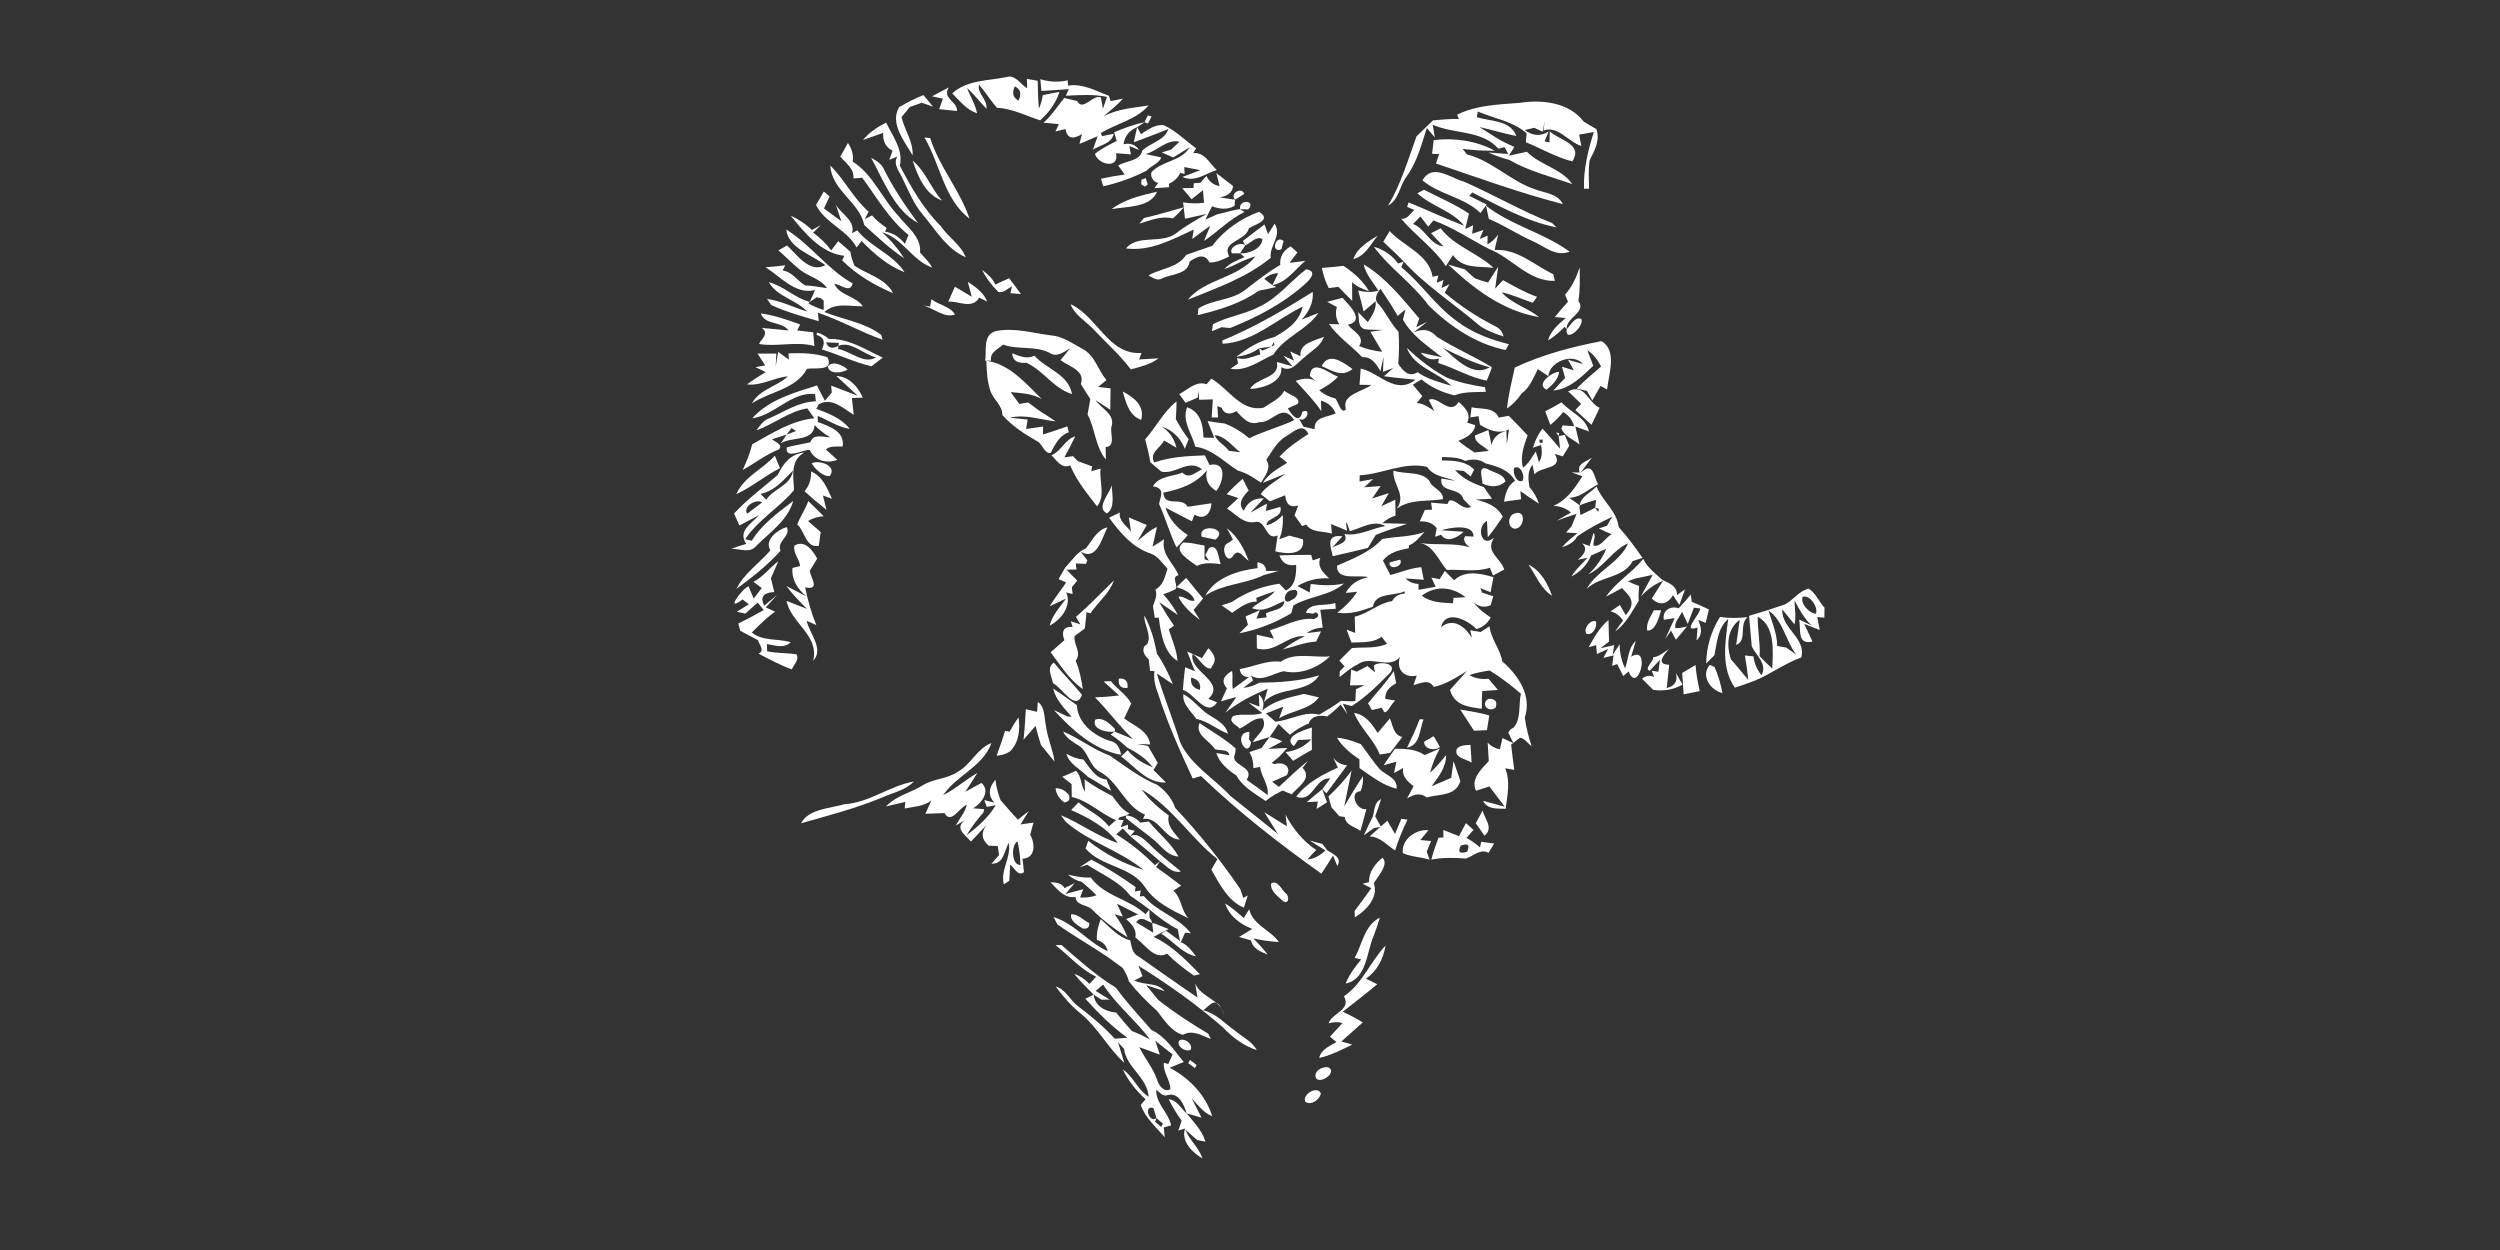 <?xml version="1.0" encoding="UTF-8" ?>
<!DOCTYPE svg PUBLIC "-//W3C//DTD SVG 1.1//EN" "http://www.w3.org/Graphics/SVG/1.1/DTD/svg11.dtd">
<svg width="512pt" height="256pt" viewBox="0 0 512 256" version="1.1" xmlns="http://www.w3.org/2000/svg">
<rect x="0" y="0" width="512" height="256" fill="#333333" stroke="none"/>
<g id="#ffffffff">
<path fill="#ffffff" opacity="1.00" d=" M 195.02 19.13 C 198.06 16.34 202.34 16.57 206.13 15.79 C 207.95 15.19 209.01 17.34 210.37 18.08 L 210.31 16.15 C 210.86 16.25 211.97 16.45 212.53 16.55 C 212.54 18.45 212.60 20.35 212.76 22.25 C 213.17 21.37 213.43 20.44 213.55 19.48 C 214.41 19.31 216.12 18.98 216.97 18.81 C 216.26 21.13 214.81 23.07 213.00 24.64 C 210.08 23.69 207.28 22.23 204.16 22.06 C 202.85 20.56 201.82 18.83 200.50 17.34 C 200.09 19.19 202.29 20.37 202.02 22.27 C 200.67 20.88 199.50 19.32 198.05 18.03 C 198.70 19.77 199.77 21.35 200.10 23.20 C 197.95 22.51 196.56 20.65 195.02 19.13 M 207.83 17.69 C 207.21 19.02 207.46 19.99 208.58 20.61 C 209.26 19.20 209.01 18.23 207.83 17.69 Z" />
<path fill="#ffffff" opacity="1.00" d=" M 213.06 16.22 C 214.94 16.80 216.81 16.88 218.67 16.45 L 218.73 17.54 C 221.75 17.04 224.37 18.61 227.09 19.61 L 227.47 20.71 C 228.09 20.58 229.33 20.33 229.95 20.21 C 228.82 21.59 227.33 22.60 226.05 23.83 C 228.88 22.25 232.10 22.12 235.23 21.59 C 232.77 24.50 228.64 25.29 225.45 27.25 L 225.70 27.89 L 228.10 27.39 C 227.63 29.49 225.30 29.66 223.82 30.67 L 224.80 27.89 C 223.55 28.42 222.31 28.95 221.07 29.48 C 221.19 28.98 221.45 27.97 221.58 27.46 C 219.67 28.66 218.55 28.32 218.20 26.44 C 217.69 26.56 216.66 26.79 216.15 26.91 L 216.86 25.42 C 216.07 25.34 214.50 25.20 213.71 25.13 C 215.38 23.66 216.56 21.78 217.96 20.07 C 218.62 20.23 219.95 20.54 220.62 20.70 C 221.76 22.92 223.80 19.27 225.46 19.95 C 225.57 20.52 225.78 21.68 225.89 22.25 L 226.71 19.85 C 223.95 19.25 221.09 19.47 218.29 19.61 L 218.90 18.25 C 217.03 18.42 215.15 18.49 213.28 18.63 L 213.06 16.22 Z" />
<path fill="#ffffff" opacity="1.00" d=" M 184.15 21.93 C 185.74 21.01 187.39 20.14 189.11 19.48 C 189.79 20.25 190.45 21.04 191.08 21.86 C 190.50 21.66 189.36 21.25 188.78 21.04 C 187.96 21.34 187.14 21.63 186.33 21.92 C 185.90 22.43 185.05 23.47 184.63 23.98 C 185.24 26.63 187.04 28.96 186.91 31.82 C 185.26 28.99 182.16 25.22 184.15 21.93 Z" />
<path fill="#ffffff" opacity="1.00" d=" M 190.87 19.72 C 191.73 19.26 193.45 18.35 194.31 17.90 C 192.90 20.20 196.09 20.73 196.00 22.74 C 194.78 22.60 193.56 22.47 192.34 22.35 C 192.59 21.64 192.85 20.93 193.11 20.22 L 190.87 19.72 Z" />
<path fill="#ffffff" opacity="1.00" d=" M 311.25 21.06 C 315.83 20.36 321.33 20.95 324.34 24.90 C 325.19 25.43 326.06 25.94 326.93 26.43 C 327.77 28.69 326.55 30.87 325.55 32.85 C 325.29 34.77 325.39 36.71 325.43 38.64 C 325.18 38.64 324.66 38.65 324.40 38.65 C 324.28 34.66 325.23 30.81 326.41 27.04 C 325.65 27.17 324.15 27.44 323.40 27.57 C 323.52 28.15 323.76 29.32 323.87 29.90 C 321.25 29.09 319.03 25.65 316.11 26.73 L 316.36 24.73 C 316.25 25.29 316.03 26.41 315.93 26.97 L 314.21 26.17 C 313.73 26.28 312.76 26.52 312.28 26.63 C 313.88 27.86 315.50 27.96 317.15 26.94 L 316.33 28.94 L 317.33 29.16 C 317.35 28.59 317.38 27.46 317.39 26.90 C 319.35 28.74 324.31 29.48 322.02 33.06 C 318.67 32.20 315.67 30.44 312.50 29.12 C 312.54 28.67 312.61 27.76 312.65 27.30 C 309.83 24.80 306.01 24.28 302.65 22.84 L 302.45 24.00 C 305.28 24.88 309.31 24.58 310.55 27.84 C 307.98 27.39 305.52 26.56 302.98 26.02 C 304.16 26.79 305.35 27.52 306.55 28.28 C 307.69 28.97 308.91 29.56 310.14 30.10 C 309.86 30.55 309.29 31.44 309.01 31.89 C 310.24 31.61 311.47 31.34 312.71 31.08 C 315.39 33.84 319.82 34.50 322.00 37.72 C 317.68 36.16 313.15 35.10 309.15 32.78 C 307.67 32.36 306.20 31.87 304.81 31.23 C 305.82 31.31 307.86 31.46 308.88 31.54 L 308.14 30.13 L 306.86 30.46 C 303.53 26.59 297.77 27.52 293.42 25.54 C 293.53 26.19 293.74 27.50 293.85 28.15 C 293.44 27.66 292.62 26.69 292.22 26.20 C 291.11 29.65 290.20 33.25 288.02 36.21 C 286.64 38.10 286.49 40.90 284.28 42.11 C 286.92 37.69 288.36 32.74 290.10 27.93 C 291.22 26.83 292.35 25.75 293.48 24.65 C 295.23 24.49 296.99 24.32 298.76 24.38 L 298.43 23.48 C 302.43 21.50 306.89 21.42 311.25 21.06 Z" />
<path fill="#ffffff" opacity="1.00" d=" M 235.84 23.86 C 236.66 23.33 236.66 23.33 235.84 23.86 Z" />
<path fill="#ffffff" opacity="1.00" d=" M 234.39 25.04 C 234.56 24.69 234.90 24.00 235.07 23.65 L 235.84 23.86 C 235.66 24.22 235.29 24.93 235.10 25.28 L 234.39 25.04 Z" />
<path fill="#ffffff" opacity="1.00" d=" M 176.74 28.67 C 178.01 27.11 179.70 26.01 181.47 25.10 C 182.81 27.87 185.04 30.70 184.29 33.95 C 186.63 38.38 189.10 42.79 192.70 46.33 C 194.20 48.59 196.80 50.13 197.77 52.69 C 193.83 50.96 191.66 47.11 189.00 43.97 C 187.09 41.76 186.07 39.02 184.78 36.45 C 184.21 35.05 182.83 33.72 183.77 32.06 L 182.13 32.73 C 182.30 32.27 182.63 31.34 182.79 30.87 C 181.41 30.16 180.77 28.93 180.87 27.20 C 179.49 27.69 178.12 28.19 176.74 28.67 Z" />
<path fill="#ffffff" opacity="1.00" d=" M 228.17 27.08 C 230.19 26.27 232.24 25.46 234.39 25.04 C 234.02 25.29 233.27 25.80 232.89 26.05 C 231.29 26.68 230.35 27.85 230.09 29.54 C 231.49 29.23 232.55 29.62 233.27 30.70 L 231.30 29.91 L 231.61 31.62 C 230.85 31.56 229.33 31.44 228.56 31.38 C 229.28 34.71 224.86 33.76 224.25 31.50 C 225.59 30.40 227.17 29.65 228.70 28.86 C 228.57 28.41 228.30 27.53 228.17 27.08 Z" />
<path fill="#ffffff" opacity="1.00" d=" M 233.67 27.47 C 235.07 26.59 236.59 25.40 238.36 25.65 C 240.84 26.79 242.78 28.80 244.98 30.38 L 244.37 31.36 C 246.75 31.12 247.71 33.49 249.20 34.82 C 246.86 35.54 244.71 37.42 242.16 36.24 C 243.07 35.89 244.90 35.20 245.81 34.85 C 244.72 34.62 243.63 34.41 242.54 34.21 L 242.61 35.61 L 241.71 35.42 C 241.21 36.45 240.44 37.18 239.40 37.63 L 239.43 38.34 L 236.42 38.54 C 236.92 37.85 237.91 36.48 238.40 35.79 C 237.89 39.04 235.22 36.72 235.85 35.24 C 238.02 32.88 242.03 33.04 243.62 30.17 C 242.78 30.69 241.10 31.74 240.26 32.26 C 239.48 31.92 238.70 31.57 237.93 31.21 L 239.84 30.64 C 240.27 30.23 241.13 29.42 241.56 29.02 C 238.96 28.42 237.00 30.96 234.62 31.55 C 235.42 31.72 237.02 32.07 237.82 32.24 C 237.40 33.49 235.71 33.93 234.85 34.93 C 232.05 36.39 229.04 37.46 225.95 38.15 C 225.83 37.76 225.59 36.99 225.47 36.61 C 227.08 36.25 228.70 35.96 230.34 35.75 C 230.01 35.28 229.34 34.36 229.01 33.90 C 230.62 32.89 233.47 33.04 233.95 30.83 C 235.61 29.23 238.53 28.78 239.28 26.43 C 238.14 26.87 237.00 27.31 235.87 27.76 C 234.64 28.22 233.42 28.66 232.20 29.13 C 232.37 28.36 232.72 26.82 232.89 26.05 L 233.67 27.47 Z" />
<path fill="#ffffff" opacity="1.00" d=" M 310.42 27.04 C 311.12 27.66 311.12 27.66 310.42 27.04 Z" />
<path fill="#ffffff" opacity="1.00" d=" M 189.32 28.16 C 189.62 28.19 190.22 28.25 190.52 28.28 C 192.33 34.17 196.61 38.93 198.55 44.77 C 193.30 40.82 192.54 33.55 189.32 28.16 Z" />
<path fill="#ffffff" opacity="1.00" d=" M 173.66 29.28 C 174.43 30.43 174.85 31.70 174.63 33.10 C 178.78 35.72 180.59 40.57 183.85 44.06 C 185.66 46.40 188.72 48.45 188.43 51.73 C 189.28 52.73 190.31 53.60 190.90 54.80 C 186.79 53.33 184.89 48.81 180.62 47.56 C 182.40 49.13 183.91 50.91 185.15 52.89 C 182.20 50.92 179.61 48.46 176.99 46.08 C 176.11 41.45 170.25 38.95 170.06 33.90 C 172.97 36.81 174.78 40.62 177.90 43.36 L 177.11 44.87 L 178.60 44.12 C 179.45 45.14 180.53 45.92 181.59 46.70 L 181.26 47.44 C 182.90 47.70 184.25 48.54 185.32 49.95 C 185.57 49.34 185.81 48.73 186.06 48.12 C 182.11 44.95 179.55 40.43 176.58 36.40 C 176.13 36.44 175.23 36.52 174.78 36.55 C 175.00 34.56 173.23 33.43 172.09 32.08 C 172.61 31.15 173.14 30.22 173.66 29.28 Z" />
<path fill="#ffffff" opacity="1.00" d=" M 293.62 28.69 C 297.84 28.18 302.35 28.81 306.13 30.87 C 303.92 30.89 301.73 30.77 299.54 30.49 L 300.43 31.62 C 305.60 32.95 309.40 37.13 314.43 38.79 C 316.42 39.54 319.01 39.64 320.06 41.80 C 311.26 39.52 302.70 36.40 294.09 33.49 C 294.25 33.01 294.58 32.03 294.74 31.54 L 293.29 31.51 C 293.38 30.80 293.54 29.39 293.62 28.69 Z" />
<path fill="#ffffff" opacity="1.00" d=" M 178.40 32.32 C 179.53 32.92 180.69 33.63 181.15 34.92 C 183.09 38.71 185.46 42.25 188.00 45.67 C 183.08 42.97 181.02 37.04 178.40 32.32 Z" />
<path fill="#ffffff" opacity="1.00" d=" M 186.91 32.89 C 189.57 35.08 190.63 38.56 192.94 41.08 C 189.48 39.82 187.98 36.12 186.91 32.89 Z" />
<path fill="#ffffff" opacity="1.00" d=" M 291.31 36.93 C 293.37 33.37 296.98 36.41 299.80 37.19 C 305.90 39.88 311.68 43.25 317.88 45.69 C 318.10 45.91 318.54 46.35 318.76 46.57 C 312.61 45.34 307.06 42.20 301.51 39.41 C 301.37 39.59 301.07 39.95 300.92 40.13 C 301.81 40.57 303.59 41.44 304.48 41.88 C 304.05 42.46 303.63 43.04 303.20 43.62 C 299.82 40.36 294.85 39.92 291.31 36.93 Z" />
<path fill="#ffffff" opacity="1.00" d=" M 233.78 36.80 L 234.63 36.46 C 234.74 36.78 234.95 37.44 235.05 37.77 L 234.49 38.22 L 233.71 37.73 L 233.78 36.80 Z" />
<path fill="#ffffff" opacity="1.00" d=" M 245.82 37.44 C 246.13 37.09 246.76 36.38 247.08 36.03 C 247.59 37.16 248.49 37.86 249.77 38.13 L 249.11 35.46 C 249.96 36.12 251.66 37.42 252.51 38.07 C 252.47 39.59 251.09 40.18 249.82 40.45 C 250.60 40.56 252.16 40.78 252.94 40.89 C 252.91 41.21 252.87 41.85 252.84 42.17 C 251.36 43.00 249.76 42.83 248.24 42.25 C 247.76 43.15 247.30 44.06 246.87 44.98 C 247.46 44.71 248.65 44.18 249.24 43.91 C 250.83 43.57 252.37 43.01 253.99 42.83 L 254.90 43.41 C 251.77 44.90 249.43 47.45 246.59 49.34 C 246.91 48.56 247.55 47.01 247.87 46.23 C 246.61 47.12 245.38 48.03 244.16 48.96 L 244.48 47.02 C 240.13 49.01 235.55 51.56 230.59 50.87 C 233.05 47.94 237.81 50.02 240.79 47.83 C 242.77 46.27 244.96 45.04 247.15 43.81 C 246.04 44.06 243.81 44.55 242.69 44.79 C 242.59 43.95 242.40 42.27 242.30 41.43 C 243.72 41.69 245.14 41.72 246.59 41.53 C 246.53 40.88 246.42 39.59 246.36 38.95 C 245.78 39.41 244.61 40.34 244.03 40.81 C 243.39 40.05 242.75 39.29 242.12 38.54 L 244.41 38.51 L 244.49 37.53 L 245.82 37.44 Z" />
<path fill="#ffffff" opacity="1.00" d=" M 167.12 41.98 C 167.66 41.06 168.20 40.15 168.71 39.22 C 169.01 39.47 169.60 39.97 169.90 40.22 C 169.51 41.03 169.13 41.85 168.76 42.68 C 169.93 43.57 171.10 44.47 172.31 45.31 C 172.02 44.45 171.45 42.74 171.16 41.88 C 172.21 43.81 175.24 45.15 174.50 47.75 L 175.57 47.18 C 178.30 50.58 182.89 52.07 185.27 55.77 C 181.83 54.45 179.01 51.97 176.46 49.37 C 176.21 49.69 175.69 50.35 175.43 50.67 C 173.42 47.01 168.98 45.72 167.12 41.98 Z" />
<path fill="#ffffff" opacity="1.00" d=" M 252.94 40.89 C 251.72 39.66 254.34 38.14 254.82 39.72 C 254.35 40.01 253.41 40.60 252.94 40.89 Z" />
<path fill="#ffffff" opacity="1.00" d=" M 290.27 39.57 C 290.61 39.39 291.28 39.04 291.62 38.86 C 294.71 40.45 297.95 41.80 300.85 43.75 C 300.66 44.54 300.27 46.10 300.07 46.89 L 301.70 46.14 L 301.49 47.86 C 302.07 47.67 303.23 47.30 303.80 47.11 L 303.03 48.95 L 304.66 48.26 L 304.63 50.05 C 305.54 49.59 306.21 48.83 306.83 48.05 C 306.64 48.83 306.27 50.41 306.09 51.19 C 310.77 50.92 314.17 54.28 318.12 56.16 C 318.20 56.50 318.36 57.18 318.44 57.52 C 313.08 57.71 309.64 52.79 304.99 51.01 C 301.18 49.05 297.62 46.60 293.57 45.14 C 293.30 45.46 292.77 46.10 292.50 46.42 L 290.90 44.33 C 290.40 44.84 289.89 45.36 289.39 45.87 C 291.91 46.84 292.78 50.10 295.62 50.46 C 294.98 49.78 293.70 48.43 293.07 47.76 C 293.72 47.42 294.38 47.09 295.04 46.75 C 297.76 50.37 302.56 51.76 305.87 54.85 C 302.90 54.48 299.53 55.11 297.57 52.24 C 297.09 53.00 296.61 53.76 296.11 54.51 C 293.67 50.82 289.83 48.19 286.95 44.80 C 288.25 44.97 288.83 43.70 289.66 43.00 L 288.18 42.37 L 288.49 41.46 C 292.31 43.00 296.03 44.78 299.88 46.25 C 297.43 43.15 293.14 42.28 290.27 39.57 Z" />
<path fill="#ffffff" opacity="1.00" d=" M 227.64 42.83 C 230.34 40.80 233.73 40.00 236.96 39.26 C 235.59 42.57 230.76 42.26 227.64 42.83 Z" />
<path fill="#ffffff" opacity="1.00" d=" M 241.73 40.23 C 241.98 40.72 241.98 40.72 241.73 40.23 Z" />
<path fill="#ffffff" opacity="1.00" d=" M 253.99 42.83 C 253.54 40.75 257.40 40.92 255.63 42.89 C 255.22 42.88 254.40 42.85 253.99 42.83 Z" />
<path fill="#ffffff" opacity="1.00" d=" M 234.30 44.64 C 237.04 44.05 239.70 43.18 242.41 42.47 C 241.73 43.29 241.00 44.04 240.21 44.73 C 237.82 44.14 235.57 45.15 233.33 45.80 C 233.57 45.51 234.06 44.93 234.30 44.64 Z" />
<path fill="#ffffff" opacity="1.00" d=" M 248.30 50.33 C 250.62 47.15 254.26 44.66 257.86 43.38 C 260.54 45.04 257.16 45.92 255.78 46.73 C 255.16 49.43 250.06 49.35 251.73 52.53 C 250.45 53.15 249.16 53.78 247.72 53.76 C 246.67 51.75 245.07 52.59 243.63 53.57 C 243.29 56.25 239.91 56.07 237.97 57.03 C 236.97 57.63 236.06 56.82 235.19 56.41 C 237.74 54.94 241.24 54.86 242.94 52.19 C 244.73 51.57 246.52 50.96 248.30 50.33 Z" />
<path fill="#ffffff" opacity="1.00" d=" M 304.91 44.83 C 304.77 44.15 304.48 42.81 304.34 42.13 C 309.54 46.21 316.16 47.65 321.47 51.55 C 318.50 52.65 316.35 50.44 313.92 49.40 C 310.83 48.03 308.02 46.14 304.91 44.83 Z" />
<path fill="#ffffff" opacity="1.00" d=" M 161.93 44.17 C 163.54 44.90 165.01 45.88 166.30 47.10 C 166.75 46.85 167.66 46.35 168.11 46.10 C 167.71 46.49 166.92 47.26 166.52 47.65 C 167.94 48.67 169.18 49.88 170.24 51.28 C 170.60 50.81 171.32 49.87 171.67 49.40 C 172.51 50.12 173.34 50.84 174.17 51.56 C 174.29 52.56 174.63 53.51 175.01 54.44 C 177.66 56.23 181.36 56.99 182.90 60.05 C 179.05 58.40 175.44 56.28 172.46 53.32 L 172.93 52.39 C 168.18 51.90 164.75 47.64 161.93 44.17 Z" />
<path fill="#ffffff" opacity="1.00" d=" M 254.54 49.35 C 256.01 48.22 257.47 47.07 258.97 45.97 C 259.15 46.47 259.51 47.47 259.69 47.96 C 260.03 47.43 260.70 46.35 261.04 45.81 C 262.64 48.26 259.91 50.28 260.24 52.81 C 255.26 56.89 249.13 58.99 243.25 61.39 C 246.84 57.03 253.57 57.03 257.12 52.51 C 254.87 53.07 252.94 54.39 250.75 55.11 C 251.83 53.85 253.42 53.32 254.89 52.66 L 253.95 51.89 C 255.72 52.01 258.45 50.95 258.53 48.95 C 257.31 48.25 256.11 49.81 255.04 50.24 L 254.54 49.35 Z" />
<path fill="#ffffff" opacity="1.00" d=" M 161.02 47.00 C 166.03 50.10 169.45 55.17 174.62 58.04 C 174.14 60.18 172.12 58.17 170.87 58.15 C 171.94 60.51 175.23 60.59 176.72 62.73 C 174.01 62.78 171.08 61.86 168.84 63.90 C 172.70 65.47 177.05 66.01 180.46 68.57 C 180.53 68.83 180.68 69.33 180.76 69.58 C 176.24 67.98 172.05 65.58 167.51 64.04 L 167.67 65.78 C 164.38 64.82 161.06 63.90 157.94 62.47 C 157.72 62.16 157.30 61.53 157.09 61.22 C 159.96 61.61 162.56 62.98 165.32 63.81 C 163.03 61.36 159.19 60.81 157.46 57.79 C 160.53 58.57 162.80 61.08 165.86 61.82 L 165.61 62.17 C 166.59 62.72 167.62 63.16 168.70 63.48 C 168.69 63.00 168.69 62.04 168.69 61.56 L 168.07 61.05 L 167.26 60.89 C 166.91 61.12 166.21 61.59 165.86 61.82 L 166.91 59.40 C 162.90 60.40 159.90 56.68 156.79 54.74 C 158.13 54.64 159.47 54.50 160.81 54.33 L 160.29 55.40 C 162.21 55.65 163.30 57.50 164.87 58.45 C 166.38 58.53 167.88 58.77 169.38 59.02 C 168.05 57.07 165.57 56.65 163.81 55.23 C 162.27 54.01 160.91 52.56 159.42 51.27 C 159.87 51.02 160.75 50.52 161.19 50.27 C 163.24 52.19 165.87 56.06 169.03 54.30 C 166.32 52.17 161.45 50.88 161.02 47.00 Z" />
<path fill="#ffffff" opacity="1.00" d=" M 284.60 47.32 C 287.46 50.45 292.71 52.13 293.39 56.68 L 294.57 56.42 L 294.23 57.92 L 295.64 57.33 L 295.22 58.99 L 296.85 58.21 C 296.61 58.65 296.12 59.51 295.87 59.95 C 299.04 62.64 302.52 64.94 306.23 66.82 C 307.13 67.23 307.70 67.93 307.93 68.92 C 306.28 68.37 304.62 67.77 303.16 66.81 C 297.96 62.35 292.14 58.64 287.47 53.56 C 286.14 52.14 284.69 50.84 283.29 49.51 C 283.62 48.96 284.28 47.87 284.60 47.32 Z" />
<path fill="#ffffff" opacity="1.00" d=" M 277.16 53.07 C 277.98 50.73 280.16 49.51 282.14 48.26 C 280.71 50.06 279.55 52.46 277.16 53.07 Z" />
<path fill="#ffffff" opacity="1.00" d=" M 262.42 51.06 C 260.20 52.00 261.14 47.91 262.88 49.36 C 262.76 49.78 262.54 50.63 262.42 51.06 Z" />
<path fill="#ffffff" opacity="1.00" d=" M 252.29 51.88 C 251.54 50.61 254.13 49.40 255.04 50.24 C 254.77 50.65 254.23 51.48 253.95 51.89 C 253.54 51.89 252.70 51.88 252.29 51.88 Z" />
<path fill="#ffffff" opacity="1.00" d=" M 281.37 50.54 C 283.37 51.10 285.11 52.28 286.33 53.97 L 287.47 53.56 L 286.99 54.72 C 291.10 58.08 294.01 62.68 298.37 65.77 C 301.48 68.16 305.23 69.54 309.01 70.49 C 308.85 70.79 308.53 71.38 308.37 71.68 C 302.31 70.48 296.94 66.83 292.58 62.56 C 289.34 58.10 284.56 54.90 281.37 50.54 Z" />
<path fill="#ffffff" opacity="1.00" d=" M 262.20 54.25 C 262.06 52.62 262.77 51.36 264.32 50.45 L 265.71 51.70 L 264.09 53.84 C 264.90 53.73 266.51 53.52 267.32 53.41 C 265.24 55.22 263.46 57.86 260.59 58.40 C 260.88 57.79 261.47 56.56 261.77 55.94 C 260.68 55.98 259.74 56.37 258.92 57.12 C 259.34 57.44 260.17 58.08 260.59 58.40 L 261.39 58.79 C 260.19 59.05 259.00 59.30 257.81 59.54 C 254.08 62.17 249.68 63.48 245.30 64.54 C 245.33 64.20 245.39 63.52 245.42 63.18 C 248.43 61.24 252.45 61.57 255.24 59.19 C 257.49 57.46 259.73 55.68 262.20 54.25 Z" />
<path fill="#ffffff" opacity="1.00" d=" M 279.28 54.14 C 283.86 56.90 287.25 61.20 290.67 65.22 L 290.04 67.01 L 292.31 65.89 C 291.37 66.66 290.38 67.36 289.44 68.12 C 291.35 67.20 292.94 67.47 294.23 68.95 C 297.86 71.27 301.89 72.96 305.54 75.21 C 305.26 76.15 304.83 77.03 304.48 77.95 C 300.96 77.29 297.93 75.38 294.56 74.35 L 294.68 73.42 C 293.18 73.86 291.94 73.45 290.96 72.22 L 295.33 73.19 C 292.44 70.89 289.17 68.78 287.33 65.47 L 287.84 63.36 L 286.25 64.71 C 285.77 63.88 285.27 63.06 284.77 62.24 C 284.26 61.47 283.24 59.92 282.73 59.15 C 281.94 60.03 281.27 61.44 282.42 62.37 C 283.90 64.12 284.83 66.28 286.42 67.94 C 286.58 70.12 286.53 72.30 286.36 74.47 C 287.29 75.94 288.53 77.37 290.32 76.23 C 292.38 77.69 294.85 78.27 297.23 79.02 C 294.41 76.12 289.71 75.35 288.10 71.24 C 290.61 73.60 293.28 75.73 296.34 77.35 C 298.84 78.34 301.48 78.89 304.13 79.30 L 304.30 80.25 C 302.15 80.34 299.93 80.15 297.88 80.97 C 295.43 80.39 293.08 79.36 291.14 77.71 C 290.53 78.05 289.93 78.41 289.35 78.79 C 289.84 79.38 290.81 80.55 291.29 81.13 C 291.00 81.49 290.43 82.19 290.14 82.55 C 291.53 82.60 292.63 83.44 293.75 84.17 C 293.47 83.60 292.90 82.46 292.62 81.89 C 294.44 80.89 296.92 85.30 298.74 82.31 C 299.98 83.40 301.39 84.78 300.46 86.56 C 300.88 86.69 301.71 86.94 302.12 87.06 C 301.99 88.75 300.13 89.75 298.69 90.26 C 299.70 91.18 300.85 91.92 301.99 92.67 C 302.71 92.59 304.16 92.43 304.89 92.35 C 303.98 91.32 301.94 90.78 302.09 89.18 C 302.77 88.90 304.13 88.34 304.82 88.07 C 304.99 88.85 305.32 90.43 305.49 91.21 C 305.71 89.55 307.01 88.67 308.51 88.20 L 308.59 90.95 C 308.76 89.95 308.91 88.95 309.03 87.94 C 306.88 88.96 304.98 88.13 303.10 86.99 C 303.02 86.55 302.87 85.67 302.79 85.23 L 301.12 85.50 L 301.39 83.42 C 303.32 83.86 305.96 83.29 306.94 85.52 C 307.62 85.40 308.31 85.28 309.00 85.16 C 310.31 86.47 311.59 87.80 312.86 89.16 C 312.10 91.26 311.28 93.47 311.90 95.76 C 313.11 94.96 313.71 93.60 314.53 92.46 L 315.18 94.66 C 315.88 93.62 315.86 92.34 315.59 91.14 L 313.95 91.69 C 314.36 90.27 314.99 88.94 315.91 87.78 C 317.11 89.14 318.35 90.48 319.51 91.89 C 319.44 91.24 319.29 89.96 319.22 89.31 L 320.48 89.07 L 321.38 91.29 C 321.05 91.83 320.40 92.92 320.07 93.46 C 319.66 93.33 318.83 93.08 318.41 92.96 C 320.34 96.15 315.49 95.49 314.24 97.15 L 313.87 95.17 C 312.77 96.49 312.98 98.19 313.23 99.76 C 314.11 100.76 314.76 101.88 315.17 103.14 C 313.88 102.32 312.61 101.46 311.37 100.57 L 311.53 102.26 C 310.36 102.42 309.19 102.57 308.03 102.74 C 308.31 101.09 308.76 99.41 310.28 98.47 C 309.03 96.19 306.56 95.50 304.23 94.90 C 302.98 93.99 301.50 93.95 300.08 94.39 C 298.62 93.60 296.95 93.68 295.35 93.58 C 295.34 93.76 295.32 94.12 295.31 94.30 C 297.63 94.33 300.18 94.37 301.90 96.18 C 301.72 96.53 301.37 97.23 301.19 97.58 L 299.81 96.46 C 299.35 96.41 298.44 96.31 297.99 96.26 C 299.54 98.02 301.68 99.03 303.88 99.75 C 304.30 100.35 305.14 101.54 305.56 102.14 C 304.71 102.19 303.02 102.28 302.18 102.32 C 304.42 102.81 306.65 103.64 307.76 105.83 C 306.80 107.27 305.81 108.71 304.69 110.04 C 304.65 109.20 304.58 107.52 304.54 106.68 C 302.28 107.80 303.32 112.48 306.02 110.09 C 304.01 112.99 307.34 114.25 308.07 116.64 C 307.49 116.94 306.34 117.55 305.77 117.86 C 305.61 117.46 305.29 116.67 305.13 116.27 C 302.24 117.23 299.25 116.56 296.31 116.72 C 294.57 114.77 293.64 111.75 290.77 111.18 C 294.16 111.78 297.68 111.04 300.99 112.10 C 299.88 111.21 299.58 110.44 300.09 109.81 L 301.79 109.90 C 301.81 107.17 296.94 108.04 295.17 108.60 C 296.31 108.67 298.59 108.82 299.74 108.90 C 298.59 110.02 296.33 111.36 295.13 109.51 L 293.91 109.93 C 293.99 109.49 294.15 108.60 294.23 108.16 C 293.49 107.18 292.34 106.72 290.77 106.78 C 291.03 106.19 291.55 105.01 291.81 104.43 C 292.17 104.42 292.91 104.40 293.28 104.39 L 293.09 102.94 C 293.93 103.01 295.60 103.15 296.44 103.22 L 296.77 102.54 C 298.28 102.08 299.36 104.63 301.27 103.83 C 300.88 103.44 300.12 102.66 299.73 102.27 C 299.05 99.63 294.70 101.10 295.19 97.99 C 295.91 98.11 297.34 98.36 298.06 98.49 C 296.06 97.68 293.55 97.61 292.28 95.62 C 287.59 94.51 283.12 97.11 278.47 97.34 L 278.43 98.62 C 279.13 98.49 280.53 98.23 281.23 98.10 C 280.77 98.52 279.85 99.38 279.39 99.80 C 280.23 99.74 281.91 99.61 282.75 99.55 C 282.32 100.18 281.46 101.44 281.03 102.07 C 281.88 101.80 283.58 101.27 284.43 101.00 C 284.05 101.67 283.28 103.00 282.89 103.67 C 283.61 103.34 285.03 102.68 285.75 102.35 L 285.81 105.59 C 284.79 105.90 283.89 106.42 283.11 107.15 C 284.38 107.18 286.92 107.25 288.20 107.28 C 286.04 108.02 283.86 108.67 281.76 109.55 C 281.23 110.45 280.69 111.34 280.13 112.22 C 277.73 112.78 275.34 113.39 272.94 113.91 C 272.46 111.83 271.51 109.38 274.93 109.84 C 274.39 110.43 273.33 111.62 272.79 112.21 C 273.76 111.47 276.40 111.29 275.34 109.37 C 278.25 109.88 280.92 108.19 283.73 107.75 C 281.34 106.36 278.78 108.18 276.45 108.78 C 275.68 106.45 275.49 106.42 275.88 108.69 C 275.06 108.35 273.43 107.66 272.62 107.32 C 272.65 107.81 272.73 108.79 272.76 109.28 C 271.00 108.71 268.67 109.17 267.50 107.42 L 266.68 107.75 C 266.29 107.20 265.51 106.09 265.12 105.54 C 265.37 104.87 265.62 104.20 265.88 103.53 C 264.27 104.03 263.38 103.33 263.20 101.43 C 262.42 101.74 260.86 102.36 260.08 102.68 L 258.18 101.17 C 259.49 99.39 261.55 98.47 263.18 97.04 C 262.05 97.51 259.77 98.43 258.63 98.89 C 259.81 96.96 261.82 95.95 263.63 94.77 C 263.24 94.45 262.45 93.83 262.05 93.52 C 263.75 91.64 265.87 90.24 267.97 88.87 C 266.77 86.43 264.86 88.54 263.51 89.27 C 261.56 90.37 260.55 92.40 259.34 94.17 C 260.45 95.88 259.11 97.40 258.26 98.86 C 256.78 97.85 255.28 96.84 253.53 96.38 C 250.73 94.64 248.20 91.91 244.81 91.49 C 244.12 88.83 242.00 86.24 243.12 83.40 C 245.91 84.39 246.35 86.98 246.48 89.62 C 247.03 89.64 248.13 89.66 248.68 89.67 C 248.21 88.52 247.76 87.38 247.31 86.23 C 248.46 86.42 249.62 86.62 250.79 86.73 C 252.68 87.44 254.33 88.49 255.85 89.76 C 258.82 88.26 262.09 87.48 265.07 86.03 C 262.53 82.29 260.67 86.68 257.94 86.45 C 255.78 87.26 254.49 85.54 253.19 84.18 C 252.08 84.93 250.72 84.96 250.22 83.52 C 250.00 83.43 249.55 83.26 249.32 83.17 C 249.36 83.75 249.42 84.91 249.45 85.49 L 248.15 85.50 C 248.21 84.57 248.33 82.72 248.39 81.79 C 247.69 81.81 246.29 81.85 245.59 81.88 C 245.55 81.40 245.47 80.46 245.43 79.98 L 245.29 81.44 C 244.67 81.71 243.42 82.23 242.79 82.49 C 242.36 81.91 241.93 81.31 241.52 80.71 C 243.26 79.81 244.96 77.94 247.11 78.69 C 247.35 78.40 247.85 77.83 248.09 77.54 C 251.60 79.60 254.22 84.46 258.79 83.49 C 260.29 82.44 262.15 81.69 263.05 80.00 C 263.83 80.87 266.46 81.27 265.80 82.70 C 265.29 82.93 264.26 83.40 263.75 83.64 C 264.35 84.66 266.09 87.18 266.72 84.34 C 268.69 83.41 267.59 86.64 266.06 85.81 L 266.95 87.39 C 267.53 87.51 268.68 87.76 269.25 87.89 C 269.05 85.29 271.93 85.48 273.55 84.66 C 272.96 83.31 271.95 82.44 270.53 82.05 C 270.55 82.59 270.59 83.67 270.61 84.21 C 269.08 81.96 267.17 80.02 265.36 78.00 C 267.13 77.39 268.89 77.21 270.23 78.70 C 269.74 78.27 268.75 77.42 268.25 77.00 C 268.61 73.26 272.29 76.60 274.03 77.12 C 272.96 78.35 271.56 79.16 270.17 79.93 C 271.14 80.76 272.24 81.32 273.48 81.60 C 274.03 82.20 274.66 84.95 275.62 83.85 L 275.54 83.28 C 275.10 80.80 279.21 80.09 280.87 78.84 C 280.06 78.82 279.24 78.81 278.43 78.80 C 278.49 77.97 278.61 76.31 278.67 75.48 C 282.47 76.30 285.83 81.01 289.88 77.76 C 287.73 77.54 285.58 77.36 283.44 77.05 C 284.07 76.49 284.70 75.93 285.34 75.38 L 283.23 76.15 L 283.36 73.09 C 283.19 73.83 282.87 75.30 282.70 76.03 C 281.86 74.48 280.88 73.03 278.97 73.14 C 276.76 70.82 274.03 69.01 272.18 66.36 C 272.70 66.38 273.75 66.40 274.28 66.42 C 273.59 65.29 273.43 64.11 273.79 62.87 L 271.80 61.82 C 272.58 61.61 274.15 61.20 274.94 60.99 C 276.20 62.42 279.75 65.67 276.05 66.50 C 277.00 67.84 279.70 68.88 278.34 70.87 C 279.85 71.49 281.43 71.89 283.08 72.05 C 282.26 70.69 281.46 69.32 280.66 67.95 C 281.30 67.86 282.57 67.67 283.20 67.57 C 281.95 67.50 280.69 67.60 279.46 67.41 C 277.96 66.91 278.43 65.13 278.14 63.93 C 278.64 64.44 279.63 65.46 280.13 65.97 C 280.97 64.67 281.93 63.34 281.73 61.70 L 279.26 63.78 C 278.93 62.34 278.56 60.92 278.15 59.51 C 279.51 59.83 280.93 59.91 282.30 59.54 C 281.19 57.81 279.73 56.21 279.28 54.14 M 295.52 71.25 C 297.96 73.26 301.53 77.38 305.09 75.21 C 301.72 74.36 298.61 72.78 295.52 71.25 M 248.75 89.12 C 249.33 90.51 250.82 91.12 251.66 92.32 C 252.25 92.39 253.43 92.54 254.01 92.62 C 252.31 91.38 251.01 89.32 248.75 89.12 M 315.29 90.03 L 315.30 90.68 L 315.94 90.67 L 315.94 90.02 L 315.29 90.03 M 310.13 95.82 C 309.69 96.78 310.55 98.97 311.79 98.48 C 312.40 97.51 311.43 95.13 310.13 95.82 Z" />
<path fill="#ffffff" opacity="1.00" d=" M 201.14 55.28 C 202.21 56.10 203.29 56.99 203.83 58.28 C 204.77 57.84 205.71 57.40 206.66 56.99 C 207.50 58.05 208.31 59.13 209.09 60.23 C 208.55 60.19 207.47 60.09 206.93 60.04 L 207.25 58.66 C 206.34 59.07 205.56 60.05 204.47 59.80 C 203.13 58.48 201.96 56.97 201.14 55.28 Z" />
<path fill="#ffffff" opacity="1.00" d=" M 270.73 54.87 C 272.19 54.76 273.65 54.62 275.12 54.44 C 277.20 55.82 279.11 57.45 280.38 59.65 C 279.13 59.20 277.86 58.73 276.91 57.77 C 276.91 58.73 276.92 60.67 276.93 61.63 C 275.97 60.68 275.04 59.72 274.12 58.75 C 273.62 58.81 272.62 58.94 272.13 59.00 C 271.45 57.69 270.99 56.32 270.73 54.87 Z" />
<path fill="#ffffff" opacity="1.00" d=" M 296.60 54.19 C 297.46 54.44 299.17 54.93 300.03 55.18 C 300.68 55.82 301.36 56.43 302.06 57.01 C 302.94 57.34 303.84 57.63 304.75 57.86 C 305.27 57.05 306.31 55.43 306.83 54.62 C 306.67 55.74 306.36 57.99 306.20 59.12 C 306.60 58.69 307.40 57.82 307.81 57.38 C 310.07 58.63 312.33 59.91 314.78 60.79 C 314.56 61.10 314.14 61.71 313.92 62.01 C 311.78 61.33 309.75 60.32 307.54 59.86 C 309.63 62.24 312.81 63.01 315.21 64.94 C 307.90 63.74 301.84 59.16 296.60 54.19 Z" />
<path fill="#ffffff" opacity="1.00" d=" M 320.52 60.35 C 321.96 58.74 322.85 56.79 323.51 54.76 C 323.54 57.05 323.64 59.37 323.25 61.65 C 325.03 63.93 320.60 65.09 320.86 67.41 L 320.42 66.95 C 319.41 68.00 318.29 68.95 317.04 69.72 C 317.57 67.74 319.17 66.41 320.65 65.13 L 318.43 64.94 C 319.29 63.86 320.19 62.82 321.12 61.79 C 320.97 61.43 320.67 60.71 320.52 60.35 Z" />
<path fill="#ffffff" opacity="1.00" d=" M 257.85 62.84 C 261.64 61.07 264.23 57.65 267.50 55.15 C 270.26 55.61 267.73 57.79 266.79 58.59 C 262.44 62.38 257.24 65.04 251.92 67.18 C 251.48 67.14 250.60 67.05 250.17 67.01 C 249.67 67.22 248.69 67.63 248.19 67.84 C 248.25 67.48 248.37 66.75 248.43 66.38 C 251.42 64.83 254.85 64.39 257.85 62.84 Z" />
<path fill="#ffffff" opacity="1.00" d=" M 198.20 57.71 C 199.79 58.77 201.46 59.90 202.17 61.77 C 201.76 61.57 200.95 61.16 200.55 60.96 C 199.06 63.41 196.35 61.62 194.20 61.78 C 194.54 61.01 195.23 59.48 195.57 58.72 C 196.72 59.40 197.87 60.09 199.02 60.77 C 198.74 59.75 198.46 58.73 198.20 57.71 Z" />
<path fill="#ffffff" opacity="1.00" d=" M 250.32 69.74 C 256.82 67.08 262.90 63.49 268.85 59.78 C 269.04 61.96 268.06 63.88 266.58 65.45 C 267.44 65.11 269.16 64.43 270.02 64.09 C 267.58 67.65 263.07 68.97 260.77 72.64 C 257.98 73.83 255.22 76.16 252.01 75.50 C 252.40 75.24 253.18 74.72 253.56 74.46 L 253.33 73.31 C 254.98 73.91 256.55 72.96 258.11 72.60 L 257.89 71.31 L 258.57 71.81 C 259.03 71.61 259.93 71.20 260.39 71.00 L 261.01 70.65 L 260.89 70.04 C 260.76 70.28 260.51 70.76 260.39 71.00 C 259.76 71.08 258.52 71.23 257.89 71.31 C 256.53 72.34 254.88 72.85 253.21 73.08 C 255.50 71.23 258.10 69.73 260.98 69.04 C 263.53 67.61 266.13 65.91 266.79 62.79 C 261.39 65.39 256.63 70.10 250.39 70.40 C 250.37 70.23 250.34 69.91 250.32 69.74 Z" />
<path fill="#ffffff" opacity="1.00" d=" M 188.93 62.55 L 190.48 62.79 L 190.76 61.28 C 192.21 62.47 194.64 62.72 195.58 64.43 C 193.24 65.20 191.20 63.00 188.93 62.55 Z" />
<path fill="#ffffff" opacity="1.00" d=" M 219.25 62.30 C 224.69 64.72 227.00 72.78 233.78 72.28 L 233.30 73.61 C 234.29 73.56 236.28 73.45 237.27 73.39 C 235.61 74.65 233.56 75.11 231.59 75.65 C 229.32 72.65 226.49 70.14 223.92 67.42 C 222.33 65.74 220.12 64.55 219.25 62.30 Z" />
<path fill="#ffffff" opacity="1.00" d=" M 155.82 64.18 C 158.60 64.58 161.26 65.48 163.87 66.45 L 163.26 67.68 C 164.08 67.77 165.72 67.96 166.54 68.05 C 166.60 68.75 166.73 70.16 166.79 70.87 C 163.09 69.82 159.22 71.09 155.45 70.45 C 155.94 69.39 157.57 68.37 156.04 67.16 C 157.40 67.29 160.13 67.55 161.49 67.68 C 160.06 65.72 156.64 66.64 155.82 64.18 Z" />
<path fill="#ffffff" opacity="1.00" d=" M 320.86 67.41 C 321.67 66.66 322.50 64.80 323.84 65.30 C 324.61 66.81 320.46 70.44 320.86 67.41 Z" />
<path fill="#ffffff" opacity="1.00" d=" M 203.99 67.80 C 207.73 67.05 211.48 68.21 215.18 68.68 C 217.62 68.84 219.62 70.34 221.70 71.45 C 224.23 72.75 224.86 75.79 226.60 77.84 L 224.90 79.25 C 225.53 79.32 226.81 79.47 227.44 79.54 C 227.41 81.00 227.42 82.46 227.39 83.92 C 226.64 83.43 225.14 82.45 224.38 81.96 C 225.50 83.67 228.25 84.71 227.70 87.13 C 227.15 88.48 228.69 91.40 226.43 91.57 C 226.44 92.20 226.47 93.47 226.48 94.11 C 224.27 91.46 224.32 87.84 222.73 84.88 C 222.87 84.09 223.16 82.51 223.30 81.72 C 222.63 80.71 221.98 79.68 221.35 78.64 C 222.36 75.87 218.84 75.03 217.19 73.76 C 217.86 72.96 218.53 72.14 219.18 71.32 C 217.91 72.06 216.45 73.29 214.94 72.26 C 211.98 70.73 208.49 71.71 205.44 70.57 C 204.42 71.51 202.69 72.11 202.96 73.86 L 201.77 73.88 C 202.09 71.77 201.20 68.52 203.99 67.80 Z" />
<path fill="#ffffff" opacity="1.00" d=" M 167.34 68.10 C 168.25 68.36 169.05 68.80 169.74 69.42 C 173.78 69.28 177.26 71.60 180.79 73.24 C 180.21 73.69 179.04 74.58 178.46 75.03 C 174.98 74.19 171.73 72.61 168.31 71.57 C 169.09 70.04 168.73 69.04 167.21 68.57 L 167.34 68.10 M 169.20 70.11 C 169.54 71.26 170.38 71.51 171.72 70.84 L 171.80 70.23 C 171.15 70.20 169.85 70.14 169.20 70.11 M 171.72 70.84 L 171.63 71.47 C 174.18 71.88 176.93 74.71 179.40 73.20 C 176.91 72.60 174.16 69.73 171.72 70.84 Z" />
<path fill="#ffffff" opacity="1.00" d=" M 266.34 72.95 C 265.98 70.28 269.30 69.79 271.13 68.97 C 270.52 70.95 268.51 71.86 267.12 73.21 C 265.68 74.26 264.50 76.36 262.41 75.20 C 262.80 78.28 258.50 79.59 256.02 79.65 C 257.41 77.22 262.21 77.53 261.51 74.13 C 262.31 74.36 263.91 74.81 264.71 75.04 L 262.83 72.84 L 265.01 73.86 L 264.25 71.98 C 264.78 72.22 265.82 72.71 266.34 72.95 Z" />
<path fill="#ffffff" opacity="1.00" d=" M 310.22 75.28 C 315.86 72.62 321.90 71.03 327.98 69.86 C 331.25 71.75 329.47 76.66 329.13 79.76 L 327.80 79.04 C 327.25 80.04 326.68 81.02 326.11 81.99 L 325.01 80.06 C 324.48 79.94 323.43 79.70 322.91 79.58 C 324.48 77.97 326.20 76.51 327.91 75.05 C 327.21 73.76 326.36 72.52 325.09 71.74 C 325.49 72.80 325.90 73.86 326.30 74.92 C 324.01 77.08 321.45 79.71 318.14 79.98 C 318.92 79.10 319.72 78.24 320.54 77.40 L 319.89 75.11 C 320.50 75.29 321.72 75.67 322.33 75.85 L 321.13 73.67 C 321.89 73.89 323.42 74.33 324.19 74.55 C 322.14 72.18 317.32 74.03 317.10 77.04 C 316.56 76.68 315.49 75.95 314.95 75.59 C 314.02 77.38 313.31 79.40 311.60 80.60 C 310.81 81.81 309.81 82.85 308.62 83.66 C 308.94 80.83 309.61 78.06 310.22 75.28 Z" />
<path fill="#ffffff" opacity="1.00" d=" M 207.31 72.36 C 208.79 72.92 210.29 73.64 211.86 72.85 C 214.32 75.63 218.81 76.59 219.55 80.72 C 215.78 79.55 213.74 75.93 210.22 74.30 C 208.70 74.41 207.39 74.09 207.31 72.36 Z" />
<path fill="#ffffff" opacity="1.00" d=" M 155.14 72.42 C 156.10 72.41 158.03 72.41 158.99 72.41 C 158.96 73.07 158.89 74.37 158.86 75.03 C 158.99 74.29 159.25 72.81 159.37 72.07 C 159.92 72.46 161.01 73.26 161.56 73.65 L 161.48 72.36 C 164.16 72.28 166.89 72.30 169.47 73.18 C 170.84 76.13 166.91 75.25 165.27 75.53 C 163.04 79.71 157.70 80.17 154.00 82.60 C 155.60 79.69 159.09 79.20 161.36 77.08 C 158.49 77.31 155.93 79.08 152.98 78.72 C 154.21 77.81 155.51 77.01 156.80 76.20 C 156.28 75.95 155.24 75.45 154.72 75.20 C 155.21 75.10 156.21 74.92 156.71 74.83 C 156.32 74.22 155.53 73.02 155.14 72.42 Z" />
<path fill="#ffffff" opacity="1.00" d=" M 270.67 74.97 C 272.18 71.94 275.12 74.25 276.99 75.58 C 274.83 77.36 272.75 75.88 270.67 74.97 Z" />
<path fill="#ffffff" opacity="1.00" d=" M 276.26 72.97 C 276.98 73.60 276.98 73.60 276.26 72.97 Z" />
<path fill="#ffffff" opacity="1.00" d=" M 169.52 75.11 C 170.37 73.68 172.86 74.91 173.60 75.69 C 172.47 76.36 169.96 76.77 169.52 75.11 Z" />
<path fill="#ffffff" opacity="1.00" d=" M 202.00 73.88 C 206.78 74.55 210.09 78.54 213.35 81.73 C 211.41 80.60 209.16 80.52 206.99 80.30 C 207.57 81.11 208.16 81.92 208.76 82.73 C 209.36 82.62 209.96 82.52 210.57 82.42 C 211.03 82.76 211.95 83.45 212.41 83.80 C 213.64 84.67 214.96 85.41 216.19 86.30 C 213.10 85.97 209.93 84.78 206.82 85.55 C 207.73 85.64 209.55 85.82 210.46 85.92 C 210.38 86.40 210.23 87.38 210.15 87.86 C 211.02 87.74 212.75 87.48 213.62 87.35 C 213.61 87.76 213.60 88.58 213.60 88.98 C 215.27 88.47 216.93 87.92 218.58 87.31 C 218.66 87.62 218.81 88.23 218.89 88.53 C 216.94 89.20 216.08 91.04 215.20 92.73 C 214.01 93.05 213.50 91.10 212.63 90.50 C 209.97 88.98 207.34 87.32 205.29 85.00 C 205.31 83.01 203.43 81.84 202.84 80.08 C 202.17 78.08 202.07 75.96 202.00 73.88 Z" />
<path fill="#ffffff" opacity="1.00" d=" M 316.73 79.81 C 314.40 78.70 317.88 76.14 319.29 76.14 C 319.25 77.61 317.81 78.94 316.73 79.81 Z" />
<path fill="#ffffff" opacity="1.00" d=" M 171.28 77.00 C 173.90 77.11 175.70 79.21 176.71 81.43 C 176.15 81.45 175.03 81.49 174.47 81.51 C 174.57 82.37 174.75 84.09 174.84 84.95 C 172.67 83.64 170.36 81.30 167.68 82.80 C 167.56 83.03 167.31 83.49 167.19 83.72 C 169.69 84.67 172.31 85.64 174.02 87.83 C 171.65 87.48 169.63 86.07 167.46 85.17 L 167.49 86.43 C 169.74 87.26 173.11 88.34 172.56 91.45 C 171.39 91.51 170.10 91.22 169.13 92.05 C 169.72 92.58 170.89 93.64 171.48 94.17 C 169.27 95.03 166.83 94.33 165.81 92.13 C 164.44 92.08 160.70 94.22 161.14 91.61 C 162.73 91.19 164.36 90.95 165.97 90.58 C 166.51 88.71 168.63 89.56 170.04 89.56 C 168.85 88.89 167.79 88.03 166.83 87.07 C 166.60 90.62 161.93 89.32 159.87 90.85 C 160.18 90.39 160.80 89.47 161.11 89.00 C 161.59 88.82 162.56 88.45 163.04 88.27 L 162.10 87.67 C 161.85 88.01 161.36 88.67 161.11 89.00 C 160.10 89.31 159.10 89.63 158.11 89.96 C 158.61 90.47 160.51 91.05 159.51 92.04 C 156.85 93.08 154.59 94.88 152.10 96.25 C 152.89 94.55 153.60 92.81 154.05 90.99 C 158.06 88.76 162.10 86.12 166.77 85.66 C 166.41 85.15 165.69 84.15 165.33 83.64 C 161.62 84.21 158.49 86.88 154.94 88.11 C 155.65 87.11 156.38 86.05 157.61 85.64 C 160.68 84.29 163.63 82.27 167.10 82.19 C 167.06 81.81 166.97 81.06 166.92 80.69 C 162.03 80.21 158.73 85.01 154.06 85.67 C 157.45 81.86 162.62 80.42 167.33 78.94 C 167.83 80.00 168.37 81.05 168.94 82.08 L 170.35 80.39 L 170.22 78.98 C 171.58 79.50 174.29 80.53 175.65 81.04 C 174.56 80.03 172.37 78.01 171.28 77.00 Z" />
<path fill="#ffffff" opacity="1.00" d=" M 229.94 80.18 C 232.18 81.38 234.48 83.04 233.72 86.00 C 231.21 85.11 230.59 82.42 229.94 80.18 Z" />
<path fill="#ffffff" opacity="1.00" d=" M 321.42 81.42 C 321.80 81.81 321.80 81.81 321.42 81.42 Z" />
<path fill="#ffffff" opacity="1.00" d=" M 321.15 80.13 C 324.66 78.39 325.21 82.49 327.61 83.53 C 327.19 84.40 326.36 86.13 325.94 87.00 C 324.84 85.98 323.73 84.98 322.63 83.98 C 323.01 83.54 323.40 83.12 323.80 82.70 L 321.15 80.13 Z" />
<path fill="#ffffff" opacity="1.00" d=" M 240.96 82.20 C 240.94 83.41 240.89 84.62 240.81 85.83 C 241.59 87.27 242.45 88.67 243.45 89.97 C 243.25 90.45 242.85 91.42 242.65 91.91 C 241.76 89.69 240.18 88.11 237.92 87.36 C 239.49 88.38 240.50 89.83 240.94 91.70 L 238.40 90.21 C 237.69 91.75 235.29 92.67 236.40 94.71 C 239.73 93.54 243.27 93.39 246.77 93.26 C 247.00 93.76 247.47 94.74 247.71 95.23 C 251.39 94.40 250.61 98.76 249.09 100.54 C 247.40 99.55 246.76 98.14 247.17 96.33 C 244.90 99.12 241.68 100.21 238.24 100.90 C 238.51 104.04 241.91 101.55 243.25 103.79 C 244.87 103.55 246.48 103.28 248.11 103.07 C 248.00 105.10 246.70 106.65 244.64 105.38 C 244.51 105.73 244.24 106.42 244.10 106.77 C 242.28 105.87 240.51 104.88 238.71 103.97 C 239.41 106.39 241.22 108.25 243.26 109.59 C 242.52 110.47 241.75 111.31 240.95 112.13 C 239.53 109.25 238.72 106.13 237.38 103.21 C 237.59 101.84 238.80 99.98 236.12 99.61 C 237.36 97.46 240.11 97.61 242.19 96.80 C 243.55 98.25 244.92 96.62 246.18 96.13 C 243.45 93.87 240.77 97.22 237.87 96.60 C 237.08 95.99 236.33 95.35 235.60 94.68 C 235.33 93.09 234.93 91.53 234.53 89.97 C 236.78 87.46 238.28 84.33 240.96 82.20 Z" />
<path fill="#ffffff" opacity="1.00" d=" M 318.34 83.23 C 318.70 83.02 319.43 82.60 319.79 82.39 C 321.61 84.45 324.75 85.46 325.42 88.36 C 324.72 88.11 323.33 87.60 322.63 87.35 C 322.85 88.28 323.29 90.13 323.51 91.06 C 322.28 90.00 320.35 89.37 319.77 87.72 L 320.04 87.11 C 320.62 87.16 321.79 87.26 322.38 87.31 C 322.05 86.04 321.30 85.06 320.14 84.38 C 319.36 85.36 318.49 86.24 317.51 87.02 C 317.25 86.32 316.72 84.92 316.46 84.23 C 316.93 83.98 317.87 83.48 318.34 83.23 Z" />
<path fill="#ffffff" opacity="1.00" d=" M 318.68 88.59 C 318.22 88.23 318.22 88.23 318.68 88.59 Z" />
<path fill="#ffffff" opacity="1.00" d=" M 318.68 88.59 L 319.33 88.69 L 319.22 89.31 C 319.09 89.13 318.81 88.77 318.68 88.59 Z" />
<path fill="#ffffff" opacity="1.00" d=" M 215.35 93.24 C 217.34 92.39 218.13 89.99 220.21 89.35 C 219.51 90.81 218.77 92.25 217.98 93.66 L 219.76 93.42 C 220.00 93.67 220.47 94.18 220.71 94.43 C 221.69 94.81 222.68 95.18 223.68 95.53 L 223.47 96.50 C 223.95 96.37 224.93 96.11 225.41 95.97 C 225.07 98.47 226.48 101.59 224.67 103.70 C 222.63 101.05 220.46 98.44 219.18 95.31 C 217.36 96.06 216.45 94.31 215.35 93.24 Z" />
<path fill="#ffffff" opacity="1.00" d=" M 159.29 97.26 C 160.33 94.96 162.00 92.91 164.72 92.68 C 161.77 94.29 162.50 97.64 162.62 100.38 C 159.57 104.00 155.26 106.46 152.62 110.42 L 153.96 110.75 C 156.02 107.36 159.36 104.96 162.46 102.60 C 161.27 106.67 157.64 109.02 154.81 111.87 C 153.55 113.40 151.41 112.31 149.75 112.42 C 150.76 112.01 151.79 111.67 152.85 111.39 C 150.98 108.74 153.94 107.24 155.42 105.52 C 154.42 106.04 152.42 107.09 151.43 107.61 C 151.07 106.79 150.70 105.98 150.33 105.17 C 153.04 102.23 156.27 99.86 159.29 97.26 M 155.75 101.14 C 156.14 101.53 156.53 101.93 156.93 102.33 C 158.48 99.99 161.94 99.49 162.42 96.36 C 160.46 98.29 158.64 100.60 155.75 101.14 M 153.02 105.21 C 153.78 104.63 155.32 103.48 156.08 102.90 C 154.90 102.04 152.08 103.76 153.02 105.21 Z" />
<path fill="#ffffff" opacity="1.00" d=" M 158.69 93.32 C 158.95 93.96 159.47 95.24 159.73 95.88 C 156.63 97.45 153.97 99.76 150.80 101.20 C 152.36 97.63 156.21 96.11 158.69 93.32 Z" />
<path fill="#ffffff" opacity="1.00" d=" M 323.52 96.76 C 322.83 94.90 325.02 94.51 326.03 93.70 C 325.42 94.51 324.21 96.12 323.60 96.93 C 326.42 94.17 326.37 97.86 327.32 99.16 C 325.37 100.16 323.69 101.88 321.37 101.94 C 322.09 102.45 322.81 102.96 323.53 103.49 L 323.48 104.01 C 323.53 104.38 323.63 105.12 323.67 105.49 C 324.67 104.99 325.68 104.49 326.69 103.99 C 326.85 104.21 327.17 104.64 327.34 104.85 L 327.45 104.19 L 326.69 103.99 C 326.74 103.59 326.84 102.79 326.89 102.39 C 325.74 102.66 324.62 103.03 323.53 103.49 C 323.78 101.62 325.84 100.89 326.97 99.62 C 328.14 102.61 331.14 104.66 331.52 107.96 C 333.30 109.93 334.87 112.08 336.40 114.26 C 335.90 114.42 334.88 114.74 334.38 114.90 C 332.42 118.54 327.71 117.88 324.94 120.62 C 327.01 116.86 331.76 115.22 333.43 111.27 C 330.20 112.71 328.50 116.13 325.29 117.63 C 326.92 116.11 328.14 114.37 328.95 112.40 C 328.17 112.74 326.62 113.43 325.85 113.77 C 325.07 115.65 323.67 117.14 321.85 118.05 C 322.69 116.58 324.00 115.49 325.12 114.25 L 323.13 114.64 C 324.21 113.79 325.39 112.46 324.00 111.27 L 325.55 111.82 C 325.75 111.15 326.15 109.81 326.35 109.14 C 326.99 109.90 326.12 110.91 326.39 111.77 C 327.97 112.01 328.81 110.04 330.08 109.41 C 329.18 109.04 328.29 108.67 327.43 108.23 L 329.11 107.68 C 329.37 107.23 329.89 106.31 330.16 105.85 C 327.68 107.03 325.23 108.29 322.99 109.89 C 322.35 111.10 321.11 111.67 319.88 112.09 C 320.80 110.99 321.95 110.12 323.05 109.20 L 320.74 109.05 C 321.02 108.73 321.58 108.08 321.87 107.75 C 322.12 107.12 322.63 105.86 322.89 105.24 C 321.53 105.67 320.17 106.14 318.83 106.64 C 319.56 106.22 321.00 105.38 321.72 104.96 C 320.73 104.09 319.45 103.64 318.13 103.61 C 320.92 102.40 322.50 100.00 324.08 97.54 C 323.54 97.34 322.45 96.94 321.90 96.75 L 323.52 96.76 Z" />
<path fill="#ffffff" opacity="1.00" d=" M 166.22 94.89 C 167.72 94.11 171.51 95.36 169.96 97.48 C 168.58 97.69 166.87 96.01 166.22 94.89 Z" />
<path fill="#ffffff" opacity="1.00" d=" M 303.61 99.03 C 303.63 98.02 302.51 95.19 304.64 96.04 C 305.85 96.84 307.98 96.99 308.32 98.62 C 306.92 99.87 305.21 99.77 303.61 99.03 Z" />
<path fill="#ffffff" opacity="1.00" d=" M 166.09 96.54 C 168.47 97.54 169.39 99.97 170.39 102.15 L 168.54 101.48 C 168.72 102.21 169.08 103.67 169.26 104.41 C 167.70 103.19 166.21 101.93 164.77 100.59 C 165.74 99.46 166.18 98.11 166.09 96.54 Z" />
<path fill="#ffffff" opacity="1.00" d=" M 286.03 104.19 C 288.17 101.40 285.09 99.13 285.39 96.38 C 287.87 97.28 291.90 96.27 293.10 99.16 C 293.93 100.12 295.64 100.74 295.51 102.23 C 292.30 102.78 288.89 102.11 286.03 104.19 Z" />
<path fill="#ffffff" opacity="1.00" d=" M 251.22 101.21 C 252.25 100.11 253.34 99.05 254.50 98.07 C 254.90 98.87 255.32 99.67 255.73 100.47 C 254.60 101.56 253.37 103.14 254.72 104.59 C 255.52 102.80 256.89 101.96 258.84 102.08 C 258.16 102.81 256.78 104.26 256.09 104.98 C 257.22 104.37 258.34 103.75 259.47 103.13 L 259.27 104.65 C 260.01 104.44 261.49 104.02 262.22 103.80 C 262.84 106.20 259.33 105.91 259.39 107.57 C 260.61 107.27 261.72 106.58 262.71 105.49 C 262.81 107.18 262.67 108.87 261.98 110.43 C 262.50 110.25 263.54 109.88 264.06 109.70 C 264.76 109.89 266.16 110.27 266.85 110.46 C 267.35 113.85 263.27 113.46 261.18 112.91 C 261.30 112.09 261.54 110.46 261.66 109.65 C 259.17 110.84 259.36 106.54 257.16 106.89 C 254.67 107.39 253.15 105.33 251.29 104.15 C 252.06 103.44 252.85 102.73 253.61 102.01 L 251.22 101.21 Z" />
<path fill="#ffffff" opacity="1.00" d=" M 226.71 105.15 C 224.30 104.00 227.43 100.86 227.70 99.33 C 227.69 101.14 228.48 103.96 226.71 105.15 Z" />
<path fill="#ffffff" opacity="1.00" d=" M 163.28 107.42 C 163.88 105.74 164.97 104.30 165.54 102.61 C 166.58 103.65 167.65 104.67 168.69 105.72 C 167.55 105.81 166.45 106.10 165.48 106.71 C 166.13 107.28 167.44 108.41 168.09 108.97 C 167.99 109.67 167.79 111.08 167.69 111.78 C 164.99 112.30 164.89 108.81 163.28 107.42 Z" />
<path fill="#ffffff" opacity="1.00" d=" M 310.29 105.13 C 312.82 104.33 312.07 108.67 310.00 108.25 C 308.59 107.73 308.89 105.45 310.29 105.13 Z" />
<path fill="#ffffff" opacity="1.00" d=" M 227.14 106.03 C 227.69 105.76 228.78 105.22 229.33 104.96 C 229.09 106.73 230.72 107.66 231.63 108.88 C 231.52 108.15 231.30 106.70 231.19 105.97 C 232.11 106.36 233.95 107.13 234.86 107.52 C 234.23 108.60 233.61 109.69 232.99 110.78 C 234.25 109.75 235.42 108.60 236.94 107.93 C 236.71 108.93 236.27 110.94 236.05 111.95 C 236.64 111.58 237.82 110.83 238.41 110.45 C 237.74 113.50 240.34 115.29 241.36 117.79 C 239.75 118.22 241.36 119.69 240.74 120.68 C 239.93 121.08 239.09 121.42 238.23 121.70 C 239.36 122.98 240.43 124.37 241.19 125.93 C 240.24 125.27 238.34 123.97 237.39 123.31 C 238.34 124.95 239.36 126.59 240.45 128.15 L 239.38 128.86 C 239.98 131.02 241.02 133.08 241.15 135.36 C 238.31 133.68 237.71 129.54 237.32 126.49 L 236.50 126.53 C 236.41 125.93 236.23 124.74 236.13 124.15 C 236.49 123.04 237.13 121.92 236.61 120.75 C 238.24 119.91 238.58 118.08 239.11 116.49 C 238.01 115.34 237.15 113.83 235.54 113.33 C 231.89 112.09 229.34 109.04 227.14 106.03 Z" />
<path fill="#ffffff" opacity="1.00" d=" M 157.78 112.70 C 156.42 110.56 159.41 108.38 161.12 107.96 C 162.08 109.78 158.98 110.86 159.86 112.78 C 157.21 115.76 154.03 118.26 150.82 120.60 C 152.40 117.39 155.52 115.38 157.78 112.70 Z" />
<path fill="#ffffff" opacity="1.00" d=" M 222.39 112.31 C 223.68 110.73 224.63 108.50 226.81 108.00 C 225.66 110.19 224.66 114.96 221.33 112.99 L 222.69 114.78 L 222.40 115.48 C 221.88 115.46 220.84 115.42 220.32 115.40 L 220.46 116.64 L 218.44 116.67 C 219.15 117.43 219.87 118.17 220.62 118.90 C 220.35 119.24 219.80 119.91 219.52 120.24 L 219.67 121.68 L 218.36 121.33 C 219.57 124.04 217.32 126.90 214.97 128.13 C 215.49 125.96 217.09 124.34 218.34 122.58 C 217.50 122.97 215.82 123.76 214.98 124.16 C 216.02 122.49 217.22 120.91 218.35 119.30 C 217.96 119.12 217.19 118.77 216.80 118.59 C 217.14 118.00 217.82 116.82 218.16 116.23 C 219.50 114.86 220.54 113.05 222.39 112.31 Z" />
<path fill="#ffffff" opacity="1.00" d=" M 246.13 109.93 C 245.12 107.09 251.93 108.03 248.92 110.51 C 248.22 110.36 246.83 110.07 246.13 109.93 Z" />
<path fill="#ffffff" opacity="1.00" d=" M 251.26 108.18 C 253.41 109.79 254.81 112.35 255.72 114.85 C 254.80 114.33 253.69 112.19 252.65 113.69 C 251.34 115.85 249.97 112.40 251.17 111.40 L 251.87 110.98 L 252.51 110.48 C 252.20 109.90 251.57 108.75 251.26 108.18 Z" />
<path fill="#ffffff" opacity="1.00" d=" M 283.09 110.38 C 285.96 109.84 288.95 109.99 291.73 108.95 C 290.77 109.97 289.90 111.14 288.56 111.69 L 288.52 112.28 C 286.61 112.63 284.43 113.14 283.23 114.82 C 283.73 115.81 284.23 116.79 284.75 117.77 C 286.84 117.20 288.89 116.34 291.07 116.16 C 291.20 116.80 291.46 118.09 291.59 118.74 C 290.66 118.67 288.80 118.53 287.87 118.46 C 288.58 119.18 289.46 119.56 290.51 119.58 L 290.51 120.79 C 291.39 120.64 293.14 120.33 294.02 120.18 C 293.80 119.70 293.36 118.75 293.14 118.28 C 293.56 118.36 294.41 118.54 294.83 118.62 C 295.10 118.20 295.64 117.35 295.91 116.93 C 296.54 117.58 297.17 118.22 297.81 118.85 C 299.96 116.73 303.27 117.41 305.86 118.21 C 305.72 118.98 305.42 120.52 305.27 121.29 C 304.74 121.08 303.69 120.65 303.17 120.44 C 303.26 120.67 303.43 121.13 303.52 121.36 C 304.10 121.55 305.24 121.92 305.82 122.11 C 305.68 122.57 305.41 123.49 305.28 123.95 C 304.03 124.50 302.88 124.30 301.82 123.35 C 302.73 124.64 303.98 125.61 305.30 126.45 C 304.64 127.69 303.66 128.49 302.36 128.83 C 300.62 126.96 295.99 124.67 295.14 128.47 C 297.56 126.33 300.16 128.41 301.44 130.66 L 301.10 129.08 C 301.63 129.16 302.70 129.34 303.23 129.43 C 303.68 129.14 304.59 128.55 305.04 128.26 C 305.35 130.86 307.21 132.89 307.68 135.46 C 310.94 138.31 313.78 142.45 312.28 146.98 C 312.55 148.98 313.06 150.93 313.68 152.85 C 312.90 152.26 312.31 151.28 311.32 151.07 C 310.86 151.43 309.94 152.14 309.48 152.50 C 309.67 154.22 309.89 155.95 310.12 157.67 C 309.65 157.59 308.72 157.43 308.26 157.35 C 309.36 160.02 308.72 162.88 308.35 165.64 C 306.65 165.57 304.63 165.83 303.72 164.01 C 304.83 164.31 307.06 164.91 308.17 165.21 C 307.38 164.17 305.81 162.10 305.02 161.06 C 304.33 161.28 302.97 161.73 302.28 161.95 C 301.13 159.50 303.44 157.50 304.90 155.86 C 304.84 154.61 304.77 153.36 304.68 152.11 C 305.37 152.83 306.20 153.28 307.18 153.46 C 307.31 152.89 307.57 151.73 307.71 151.15 C 308.27 151.41 309.39 151.94 309.95 152.21 L 308.89 150.03 L 309.34 149.39 L 310.02 148.97 C 311.57 147.18 310.98 144.31 311.48 142.06 C 309.43 140.35 307.35 138.66 305.04 137.32 C 303.64 137.55 302.24 137.78 300.91 138.26 C 302.12 138.95 303.47 139.17 304.84 139.01 C 305.33 139.58 306.30 140.73 306.78 141.30 C 305.98 141.36 304.36 141.47 303.56 141.53 C 303.49 142.73 303.46 143.94 303.48 145.15 C 300.70 144.80 297.84 144.46 296.96 141.30 C 298.09 140.00 299.28 138.74 300.41 137.43 C 298.26 138.73 296.14 140.17 293.63 140.68 C 292.62 138.98 290.95 139.94 289.49 140.32 C 289.66 139.83 289.98 138.86 290.15 138.37 C 287.49 138.91 285.87 137.01 286.72 134.53 C 284.55 137.23 280.54 134.09 278.06 136.08 C 276.67 136.71 275.54 137.74 274.35 138.66 L 274.37 137.50 L 275.35 136.45 C 275.09 136.15 274.57 135.57 274.30 135.27 C 275.15 134.42 276.02 133.59 276.87 132.73 C 279.27 132.49 281.81 132.88 284.07 131.86 C 283.79 131.50 283.24 130.77 282.96 130.41 C 281.16 131.74 278.89 131.48 276.78 131.60 C 276.53 130.94 276.04 129.62 275.79 128.96 L 277.54 129.62 C 277.52 128.79 277.48 127.12 277.45 126.29 C 280.21 125.68 282.28 123.54 285.09 123.11 C 285.63 122.14 286.50 121.63 287.70 121.55 L 287.68 121.09 C 285.64 122.12 281.58 121.29 281.19 124.25 C 278.85 125.11 276.42 125.89 273.89 125.48 C 275.47 124.27 276.86 122.86 277.96 121.19 C 277.37 121.25 276.20 121.37 275.61 121.43 C 276.53 119.70 278.06 118.63 280.21 118.21 C 278.43 117.62 273.59 119.07 273.84 115.84 C 277.12 114.41 280.61 113.08 283.09 110.38 M 291.18 121.99 C 293.03 123.43 295.35 123.42 297.56 123.55 L 297.67 122.45 C 298.29 122.42 299.53 122.35 300.15 122.31 C 297.43 120.17 294.07 119.84 291.18 121.99 Z" />
<path fill="#ffffff" opacity="1.00" d=" M 242.35 111.10 C 242.70 111.12 243.39 111.16 243.74 111.19 C 244.48 111.32 245.95 111.60 246.69 111.73 C 246.69 112.43 246.69 113.82 246.69 114.52 C 246.91 114.60 247.36 114.76 247.59 114.84 L 246.84 113.68 C 247.03 113.32 247.42 112.61 247.61 112.25 C 249.48 111.19 249.53 114.39 250.00 115.53 C 248.35 115.36 246.66 115.11 245.12 115.91 C 243.79 114.84 239.96 112.82 242.35 111.10 Z" />
<path fill="#ffffff" opacity="1.00" d=" M 163.87 115.92 C 163.71 114.47 162.38 113.27 162.69 111.75 C 164.84 110.45 166.48 112.78 167.36 114.41 C 166.97 115.04 166.21 116.29 165.83 116.92 C 166.05 118.40 168.08 120.92 164.89 120.29 C 165.43 122.93 166.17 125.52 167.18 128.02 L 165.22 127.14 C 165.70 129.69 168.85 132.90 166.54 135.32 C 167.81 130.03 162.00 127.67 161.08 123.07 C 162.12 123.48 164.21 124.29 165.26 124.70 C 163.77 123.19 162.30 121.71 161.05 120.01 C 162.07 120.55 164.12 121.61 165.14 122.14 C 163.33 120.62 162.06 118.66 162.30 116.31 C 162.70 116.21 163.48 116.02 163.87 115.92 Z" />
<path fill="#ffffff" opacity="1.00" d=" M 262.03 113.74 C 264.19 113.65 266.36 113.66 268.53 113.63 L 268.84 114.77 C 269.23 114.64 270.01 114.38 270.41 114.25 C 269.69 116.09 271.00 117.28 272.20 118.45 C 269.88 118.31 267.72 118.83 265.73 120.02 C 266.56 120.47 267.38 120.91 268.22 121.35 L 268.43 119.60 C 270.70 119.88 272.99 120.02 275.24 119.50 C 272.33 122.05 268.18 122.06 264.90 123.99 C 264.78 124.39 264.55 125.19 264.44 125.60 C 261.17 127.55 257.58 128.97 253.84 129.69 C 254.27 129.25 255.14 128.38 255.58 127.95 C 255.46 127.52 255.22 126.67 255.10 126.24 C 256.07 125.81 257.05 125.39 258.03 124.96 L 257.31 126.68 C 257.83 126.62 258.89 126.50 259.41 126.44 L 259.26 125.62 C 260.48 124.90 262.97 125.00 263.03 123.11 C 260.86 123.84 259.07 125.57 256.41 124.55 C 257.79 123.16 259.88 122.66 261.09 121.08 C 259.80 121.49 258.55 121.98 257.29 122.44 L 257.39 123.21 C 255.41 123.18 253.88 124.46 252.34 125.50 C 251.80 125.12 250.73 124.36 250.19 123.98 C 250.88 123.75 251.57 123.52 252.27 123.30 C 255.12 121.30 258.58 120.02 262.01 119.55 L 263.34 120.93 C 265.38 119.95 265.46 117.66 265.46 115.69 C 263.73 115.99 262.59 115.34 262.03 113.74 M 264.58 120.88 C 262.76 121.02 262.53 124.39 264.64 122.79 C 265.78 122.45 266.34 120.43 264.58 120.88 Z" />
<path fill="#ffffff" opacity="1.00" d=" M 284.58 115.19 C 285.12 115.05 286.20 114.75 286.75 114.61 C 287.59 116.01 284.32 116.97 284.58 115.19 Z" />
<path fill="#ffffff" opacity="1.00" d=" M 257.51 115.17 C 258.62 115.26 259.22 115.85 259.31 116.93 C 259.95 116.93 261.24 116.93 261.88 116.92 C 260.88 117.21 259.86 117.48 258.86 117.76 C 255.06 119.65 250.50 119.54 246.87 121.96 C 248.81 118.29 253.66 116.81 257.55 116.35 L 257.51 115.17 Z" />
<path fill="#ffffff" opacity="1.00" d=" M 328.92 122.18 C 330.99 119.16 334.27 117.30 336.54 114.45 C 337.38 116.28 339.03 117.45 340.46 118.77 C 341.86 119.41 343.46 120.03 343.47 121.86 L 345.10 120.68 C 344.81 121.48 344.23 123.08 343.94 123.88 C 343.49 123.21 343.05 122.55 342.61 121.89 C 341.57 123.77 339.83 124.15 338.30 122.57 C 338.87 121.66 340.02 119.84 340.59 118.93 C 338.86 119.66 337.34 120.74 336.03 122.17 C 336.85 120.69 337.66 119.21 338.47 117.73 C 337.56 117.92 335.75 118.31 334.84 118.50 L 333.43 119.03 C 334.14 119.43 334.90 119.75 335.69 120.00 C 335.63 121.02 335.51 122.04 335.61 123.06 C 334.19 125.27 333.02 127.78 330.78 129.31 C 331.19 128.75 332.00 127.62 332.40 127.06 C 331.77 126.18 330.91 125.43 329.83 125.21 C 330.31 124.88 331.27 124.23 331.76 123.90 C 332.14 124.59 332.54 125.29 332.95 125.98 C 335.37 123.26 333.59 121.94 332.18 120.44 C 331.36 120.87 329.73 121.74 328.92 122.18 Z" />
<path fill="#ffffff" opacity="1.00" d=" M 154.31 119.17 C 156.30 118.14 157.63 116.27 159.39 114.94 C 159.01 115.81 158.26 117.56 157.88 118.43 C 158.05 119.14 158.40 120.54 158.57 121.25 C 156.56 121.34 155.54 122.12 156.51 124.05 C 157.17 123.50 158.48 122.41 159.13 121.86 C 158.56 122.49 157.41 123.76 156.84 124.40 C 157.31 124.62 158.26 125.05 158.74 125.27 C 156.99 126.50 155.48 128.03 153.97 129.53 C 156.18 131.38 159.32 130.71 161.93 131.54 C 160.56 132.89 158.70 132.16 157.06 131.90 C 157.07 132.27 157.10 133.01 157.11 133.38 C 159.09 133.81 161.13 133.70 163.13 134.01 C 163.74 135.18 162.58 136.10 162.16 137.09 C 159.79 136.23 157.57 135.04 155.35 133.86 C 156.76 133.24 155.42 132.01 155.26 131.12 C 154.03 130.48 152.81 129.83 151.59 129.18 C 151.50 128.81 151.31 128.05 151.21 127.68 C 153.00 126.85 154.70 125.88 156.42 124.94 C 156.00 124.43 155.58 123.92 155.17 123.41 C 154.54 123.97 153.27 125.11 152.63 125.67 L 150.88 125.28 L 153.36 123.76 C 152.94 123.42 152.51 123.09 152.09 122.77 C 148.30 125.59 152.00 120.52 153.29 120.07 C 153.65 120.91 154.01 121.75 154.36 122.59 C 154.78 122.05 155.60 120.97 156.01 120.42 C 155.44 120.00 154.88 119.59 154.31 119.17 Z" />
<path fill="#ffffff" opacity="1.00" d=" M 313.04 115.65 C 315.56 116.85 316.95 119.51 317.87 122.02 C 315.55 120.56 314.55 117.82 313.04 115.65 Z" />
<path fill="#ffffff" opacity="1.00" d=" M 220.35 126.35 C 223.06 123.98 225.57 121.39 228.13 118.86 C 227.22 121.55 224.85 123.31 223.32 125.61 L 222.52 125.37 C 222.43 126.49 222.31 127.60 222.17 128.72 C 221.65 129.11 220.60 129.88 220.07 130.27 C 219.80 132.02 221.62 133.63 220.30 135.30 C 221.06 137.16 221.47 139.13 221.76 141.12 C 218.96 139.19 217.18 136.24 215.17 133.58 C 216.11 132.75 217.05 131.93 217.99 131.11 C 217.39 129.62 217.62 128.16 219.68 128.43 L 219.30 127.23 L 221.26 127.89 L 220.35 126.35 Z" />
<path fill="#ffffff" opacity="1.00" d=" M 240.90 120.27 C 241.58 119.64 242.25 118.99 242.93 118.35 C 244.05 119.78 245.22 121.17 246.39 122.57 C 245.76 123.37 245.10 124.15 244.44 124.92 C 244.76 125.43 245.41 126.45 245.74 126.96 C 244.03 125.70 242.23 124.07 241.34 122.21 C 242.53 121.95 243.45 123.33 244.63 123.00 C 244.28 121.52 242.30 120.55 240.90 120.27 Z" />
<path fill="#ffffff" opacity="1.00" d=" M 365.61 123.77 C 367.29 122.85 368.47 120.98 370.44 120.56 C 371.86 121.48 372.52 123.21 373.66 124.45 C 373.65 124.95 373.64 125.97 373.63 126.48 L 372.17 126.39 C 372.30 127.05 372.56 128.36 372.68 129.02 C 371.89 128.71 370.30 128.08 369.50 127.77 C 369.93 128.68 370.77 130.48 371.19 131.39 C 367.99 132.16 368.85 128.89 368.48 126.89 L 371.03 128.08 C 369.47 126.68 368.48 124.77 367.52 122.97 C 367.53 124.59 367.90 126.25 367.51 127.87 C 366.89 127.10 365.64 125.57 365.02 124.81 C 364.80 128.75 369.97 130.67 368.90 134.65 C 365.58 135.84 362.73 137.99 359.49 139.35 C 358.10 139.88 356.70 140.40 355.29 140.84 C 352.39 136.64 353.35 131.47 353.94 126.77 C 351.76 128.59 351.66 131.62 351.11 134.19 C 350.69 134.61 349.85 135.46 349.43 135.88 C 349.47 132.47 350.46 129.21 352.26 126.34 C 354.13 126.64 356.02 126.59 357.91 126.39 C 356.05 127.92 357.92 131.18 355.57 132.09 C 355.75 130.80 356.11 128.23 356.29 126.94 C 353.69 128.81 353.57 132.26 354.49 135.04 C 355.72 136.40 356.84 137.86 358.06 139.23 C 357.88 137.56 357.64 135.90 357.36 134.24 L 359.11 134.43 C 359.28 135.85 359.84 137.17 360.74 138.28 C 362.05 136.01 359.66 134.27 358.76 132.39 C 358.59 130.30 358.41 128.21 358.21 126.12 C 360.69 125.40 363.16 124.62 365.61 123.77 M 369.18 122.22 C 368.69 123.66 370.52 125.60 371.90 125.69 C 372.43 124.38 370.67 121.75 369.18 122.22 M 362.20 125.05 C 362.91 127.43 363.92 129.77 363.99 132.30 C 364.45 132.38 365.38 132.55 365.84 132.63 C 366.34 132.99 367.34 133.69 367.84 134.05 C 365.70 131.21 365.17 127.07 362.20 125.05 M 359.98 126.30 C 359.92 129.00 360.54 131.67 360.37 134.38 C 361.19 135.26 362.05 136.11 362.96 136.91 C 363.09 133.40 363.63 128.26 359.98 126.30 Z" />
<path fill="#ffffff" opacity="1.00" d=" M 343.77 124.59 C 344.65 123.69 345.48 122.75 346.27 121.76 L 346.48 123.26 C 347.66 123.73 348.82 124.27 349.98 124.82 C 349.81 125.51 349.49 126.89 349.33 127.57 L 347.80 126.97 C 348.43 128.45 348.76 130.00 347.45 131.15 C 347.50 130.50 347.61 129.18 347.66 128.53 C 344.19 129.67 348.25 125.82 348.20 124.62 L 346.91 124.45 C 346.59 125.29 345.97 126.96 345.65 127.79 L 344.47 125.27 C 344.07 126.38 342.80 127.38 343.13 128.65 C 343.92 128.64 344.71 128.52 345.50 128.29 C 344.93 128.98 343.80 130.34 343.23 131.02 C 342.89 130.40 342.55 129.78 342.22 129.15 L 341.04 130.89 C 341.66 129.44 342.33 128.03 342.98 126.60 L 340.76 126.93 C 340.35 125.02 342.23 123.97 343.77 124.59 Z" />
<path fill="#ffffff" opacity="1.00" d=" M 267.43 125.49 C 268.26 123.23 271.56 124.25 273.46 123.47 L 273.57 124.68 C 272.78 124.73 271.19 124.83 270.39 124.88 C 270.58 126.10 270.74 127.32 270.89 128.55 C 269.68 128.57 268.59 128.94 267.64 129.66 C 268.37 129.57 269.82 129.39 270.55 129.30 C 270.30 129.82 269.79 130.87 269.54 131.39 C 267.18 131.53 264.96 132.47 262.69 133.01 C 264.11 131.97 265.62 131.06 267.21 130.29 C 263.62 129.98 261.22 133.87 257.41 132.81 C 257.40 132.11 257.38 130.71 257.37 130.00 C 258.25 130.20 260.02 130.59 260.90 130.78 L 260.06 129.07 C 263.07 128.24 265.88 126.42 269.12 126.78 C 270.14 126.34 270.26 125.87 269.48 125.38 L 268.92 125.68 C 268.55 125.63 267.80 125.54 267.43 125.49 Z" />
<path fill="#ffffff" opacity="1.00" d=" M 258.44 125.20 C 259.08 125.86 259.08 125.86 258.44 125.20 Z" />
<path fill="#ffffff" opacity="1.00" d=" M 338.73 124.98 C 339.10 124.98 339.83 124.98 340.20 124.98 C 339.75 126.37 339.12 129.24 337.35 129.15 C 337.07 127.67 338.05 126.23 338.73 124.98 Z" />
<path fill="#ffffff" opacity="1.00" d=" M 234.37 126.07 C 235.56 128.25 236.30 130.66 236.78 133.09 L 236.95 133.91 C 238.32 135.82 239.30 137.97 240.22 140.14 C 239.39 139.59 237.74 138.49 236.92 137.94 C 238.34 142.67 240.21 147.24 241.67 151.95 C 243.81 156.68 248.55 159.31 251.97 163.00 C 255.23 165.58 258.47 168.21 261.72 170.81 C 261.02 169.70 259.63 167.47 258.94 166.35 C 260.09 167.07 262.41 168.51 263.56 169.23 L 263.28 166.84 C 264.75 169.70 266.87 172.29 269.56 174.08 C 268.93 174.69 268.33 175.34 267.78 176.02 C 269.21 175.91 270.42 175.12 271.46 174.18 L 268.22 172.14 L 270.82 172.84 C 271.08 173.17 271.59 173.83 271.84 174.16 C 272.92 174.89 274.96 175.58 273.88 177.37 L 273.01 175.21 C 272.21 176.44 271.46 177.72 270.61 178.92 C 261.99 172.78 253.60 166.26 245.97 158.94 C 245.54 159.06 244.69 159.31 244.27 159.44 C 241.63 153.76 239.07 148.02 237.17 142.04 C 236.58 140.58 236.23 139.02 236.43 137.44 L 235.53 137.40 C 235.47 136.81 235.34 135.64 235.27 135.05 C 234.22 134.11 233.92 133.21 234.37 132.35 L 234.98 131.86 C 235.91 129.93 234.26 128.06 234.37 126.07 Z" />
<path fill="#ffffff" opacity="1.00" d=" M 324.91 129.80 C 324.19 128.76 325.64 126.90 326.81 127.23 C 327.25 128.29 326.20 130.23 324.91 129.80 Z" />
<path fill="#ffffff" opacity="1.00" d=" M 325.35 132.55 C 326.49 130.55 327.59 128.46 329.42 126.99 C 329.45 128.08 329.50 130.28 329.53 131.38 C 329.09 131.72 328.23 132.41 327.80 132.75 C 328.50 132.59 329.90 132.28 330.60 132.12 L 330.27 134.11 C 330.63 133.57 331.35 132.49 331.71 131.95 C 331.71 133.63 332.05 135.35 332.82 136.86 C 333.51 135.04 333.41 132.69 335.01 131.28 C 334.77 132.09 334.30 133.70 334.06 134.50 C 338.19 131.88 335.51 142.45 333.54 137.51 L 332.44 138.46 C 332.02 137.64 331.61 136.82 331.20 136.00 L 330.17 136.36 L 330.46 134.22 C 329.94 134.35 328.90 134.61 328.37 134.74 L 329.35 132.90 L 327.04 133.94 L 326.89 132.13 C 326.51 132.24 325.74 132.45 325.35 132.55 Z" />
<path fill="#ffffff" opacity="1.00" d=" M 330.15 130.19 C 330.82 130.86 330.82 130.86 330.15 130.19 Z" />
<path fill="#ffffff" opacity="1.00" d=" M 243.14 133.44 C 243.90 133.78 245.40 134.45 246.16 134.78 C 246.60 134.10 247.03 133.43 247.47 132.75 C 248.52 133.79 249.32 134.96 248.30 136.33 L 248.01 136.88 C 246.55 137.13 245.52 134.54 244.21 133.97 C 243.57 137.66 251.21 139.59 247.48 143.12 L 249.26 143.85 C 247.08 147.07 244.63 141.97 242.25 141.30 C 242.38 139.75 242.52 138.19 242.71 136.65 L 244.70 137.47 C 244.31 136.46 243.53 134.45 243.14 133.44 M 245.74 141.29 C 246.00 139.97 245.40 139.13 243.96 138.76 C 243.74 140.09 244.33 140.93 245.74 141.29 Z" />
<path fill="#ffffff" opacity="1.00" d=" M 338.57 134.61 C 339.83 134.48 340.75 133.57 341.78 132.92 C 340.92 133.96 338.93 136.08 341.85 136.14 C 341.72 137.33 341.47 139.72 341.35 140.91 C 343.00 140.51 343.64 139.48 343.25 137.84 C 343.58 138.43 344.25 139.62 344.58 140.21 C 342.72 141.27 340.69 141.59 338.58 141.29 C 337.82 140.52 337.06 139.75 336.29 139.00 C 337.03 138.36 337.86 138.24 338.76 138.65 L 338.28 137.37 L 339.64 137.57 C 339.72 136.96 339.87 135.74 339.95 135.13 C 339.43 135.69 338.38 136.82 337.86 137.38 C 336.60 136.89 338.69 135.55 338.57 134.61 Z" />
<path fill="#ffffff" opacity="1.00" d=" M 262.28 135.52 C 265.11 133.49 269.10 134.76 272.38 134.42 C 269.93 136.76 266.32 138.27 262.94 137.47 C 260.72 137.84 258.45 139.80 256.21 138.35 L 256.62 139.36 C 256.13 139.74 255.13 140.49 254.64 140.87 C 255.80 140.75 256.89 140.40 257.90 139.82 C 262.04 139.75 266.16 139.54 270.15 138.31 C 267.79 142.10 261.90 140.56 258.85 143.78 L 259.64 141.07 C 256.55 142.31 253.58 143.85 250.98 145.94 C 251.54 145.14 252.64 143.54 253.20 142.74 L 250.06 143.63 C 250.37 142.96 250.97 141.62 251.28 140.95 C 250.01 139.61 250.59 138.34 252.33 137.41 C 252.56 138.63 252.24 139.87 252.49 141.10 C 253.31 140.50 254.94 139.30 255.76 138.70 C 254.64 138.63 254.02 138.07 253.90 137.02 C 256.71 136.59 259.36 135.16 262.28 135.52 Z" />
<path fill="#ffffff" opacity="1.00" d=" M 281.34 136.38 C 281.96 135.41 286.10 135.63 284.84 137.62 C 282.37 140.15 279.82 142.70 276.83 144.61 L 275.03 144.12 L 275.96 146.25 C 275.61 145.76 274.90 144.78 274.55 144.29 C 273.73 145.20 272.78 145.98 271.81 146.72 C 270.32 146.43 268.63 146.51 268.03 148.17 C 266.64 148.76 265.31 149.47 264.18 150.49 C 263.38 149.77 262.60 149.03 261.85 148.27 C 261.23 149.15 260.62 150.04 260.03 150.93 C 259.16 151.20 257.42 151.74 256.56 152.01 C 257.43 150.40 259.61 149.30 258.63 147.17 C 256.84 146.82 255.45 148.56 253.91 149.21 C 253.24 148.46 251.33 147.78 252.60 146.61 C 254.47 146.07 256.57 146.73 258.50 146.04 C 257.56 145.29 256.58 144.59 255.64 143.84 C 256.21 144.06 257.35 144.50 257.92 144.72 L 257.81 142.22 C 258.76 143.06 259.00 144.17 258.51 145.53 C 260.91 143.45 264.05 142.84 267.04 142.11 C 267.81 142.29 269.34 142.65 270.11 142.82 C 268.23 145.41 264.52 145.47 261.96 147.13 L 262.82 144.73 C 261.93 145.07 260.15 145.76 259.26 146.10 C 259.90 146.65 260.53 147.22 261.17 147.79 C 264.25 147.56 267.00 145.58 270.17 146.36 C 271.68 145.47 273.21 144.60 274.60 143.54 C 275.58 143.58 276.57 143.67 277.56 143.59 C 277.60 142.98 277.66 141.77 277.70 141.16 C 278.13 140.95 279.01 140.53 279.44 140.32 C 278.70 140.33 277.22 140.36 276.48 140.37 C 276.54 139.56 276.66 137.93 276.72 137.12 L 277.86 137.56 L 280.04 136.40 C 280.55 136.83 281.07 137.27 281.60 137.70 C 281.54 137.37 281.41 136.71 281.34 136.38 M 260.37 148.36 C 260.66 148.66 260.66 148.66 260.37 148.36 Z" />
<path fill="#ffffff" opacity="1.00" d=" M 347.25 136.19 C 347.36 138.00 347.72 139.77 348.10 141.54 C 347.28 141.70 345.63 142.03 344.81 142.20 C 344.71 140.74 344.62 139.28 344.52 137.82 C 345.44 137.29 346.35 136.75 347.25 136.19 Z" />
<path fill="#ffffff" opacity="1.00" d=" M 350.16 136.17 C 350.41 136.27 350.90 136.49 351.14 136.60 C 351.89 138.30 352.42 140.10 352.76 141.94 C 350.29 141.36 348.25 138.42 350.16 136.17 Z" />
<path fill="#ffffff" opacity="1.00" d=" M 215.66 139.92 C 215.40 138.54 214.27 136.78 215.82 135.69 C 217.67 137.95 219.73 140.03 221.59 142.29 C 220.30 145.88 217.49 140.81 215.66 139.92 Z" />
<path fill="#ffffff" opacity="1.00" d=" M 226.02 139.57 C 226.39 139.55 227.13 139.51 227.50 139.49 C 228.77 141.10 230.69 142.26 231.67 144.08 C 231.31 144.85 230.59 146.38 230.23 147.14 C 232.21 148.63 235.20 149.64 235.55 152.46 C 234.87 152.43 233.52 152.39 232.84 152.36 C 233.41 152.46 234.54 152.67 235.11 152.77 C 235.78 153.92 236.45 155.08 237.11 156.25 C 236.89 156.61 236.45 157.33 236.23 157.70 L 238.80 160.27 C 234.73 160.40 232.49 156.95 229.58 154.93 C 230.03 154.50 230.48 154.07 230.95 153.65 C 232.25 155.31 234.17 156.37 236.10 157.15 C 234.73 155.34 232.83 154.12 230.85 153.10 C 229.79 152.13 228.67 151.21 227.47 150.43 L 228.29 149.83 C 229.23 150.21 231.11 150.98 232.05 151.37 C 229.21 148.73 226.98 145.55 224.25 142.82 C 225.90 142.77 227.55 142.64 229.20 142.43 C 228.40 141.71 226.82 140.28 226.02 139.57 M 229.43 143.43 C 229.80 143.80 229.80 143.80 229.43 143.43 Z" />
<path fill="#ffffff" opacity="1.00" d=" M 229.14 138.98 C 230.48 138.87 231.07 139.51 230.91 140.90 C 229.55 141.01 228.96 140.37 229.14 138.98 Z" />
<path fill="#ffffff" opacity="1.00" d=" M 285.44 137.44 C 285.61 138.27 285.77 139.10 285.94 139.93 C 284.34 140.77 283.61 141.84 283.73 143.16 C 284.25 143.24 285.28 143.39 285.80 143.47 C 285.00 143.84 283.82 146.91 283.32 145.51 L 282.98 144.95 C 282.47 145.06 281.46 145.29 280.95 145.41 C 280.76 145.07 280.37 144.38 280.17 144.04 C 281.92 141.84 283.88 139.80 285.44 137.44 Z" />
<path fill="#ffffff" opacity="1.00" d=" M 215.69 141.03 C 217.34 142.10 218.92 143.29 220.54 144.41 C 220.70 148.09 223.99 150.61 227.22 151.72 C 228.78 151.94 229.36 153.19 229.59 154.59 C 224.06 153.60 219.52 149.46 215.84 145.42 C 216.55 145.75 217.96 146.42 218.66 146.75 L 219.47 146.79 C 217.97 145.05 216.23 143.35 215.69 141.03 Z" />
<path fill="#ffffff" opacity="1.00" d=" M 242.36 142.16 C 244.36 143.23 245.66 145.18 247.56 146.39 C 249.13 147.40 251.00 148.26 251.49 150.27 C 249.25 149.40 247.40 147.71 245.01 147.23 C 243.95 145.66 242.10 144.27 242.36 142.16 Z" />
<path fill="#ffffff" opacity="1.00" d=" M 304.82 143.13 C 306.22 143.05 306.71 143.65 306.30 144.93 C 304.89 146.06 303.11 144.21 304.82 143.13 Z" />
<path fill="#ffffff" opacity="1.00" d=" M 212.55 143.73 C 214.10 144.89 213.81 146.98 214.22 148.68 C 214.51 151.18 215.65 153.48 215.97 155.98 C 215.03 154.85 214.13 153.69 213.19 152.58 C 212.78 151.28 212.41 149.98 212.08 148.66 C 211.47 149.37 210.24 150.78 209.62 151.49 C 209.85 149.41 209.97 147.34 210.09 145.25 C 210.66 145.38 211.81 145.65 212.39 145.78 L 212.55 143.73 Z" />
<path fill="#ffffff" opacity="1.00" d=" M 277.33 146.01 C 279.64 146.35 281.00 148.27 282.14 150.11 C 282.97 149.12 283.81 148.12 284.65 147.13 C 285.27 148.56 285.36 150.51 287.19 150.94 C 286.35 152.02 285.52 153.10 284.70 154.19 C 284.17 154.27 283.11 154.44 282.58 154.53 C 281.34 151.38 278.57 149.16 277.33 146.01 Z" />
<path fill="#ffffff" opacity="1.00" d=" M 301.88 149.65 C 300.95 148.19 299.97 146.77 299.05 145.31 C 301.04 145.68 303.06 145.94 305.01 146.52 C 304.89 147.28 304.65 148.79 304.52 149.54 C 303.64 149.58 302.75 149.61 301.88 149.65 Z" />
<path fill="#ffffff" opacity="1.00" d=" M 206.76 149.86 C 207.31 148.83 207.92 147.85 208.60 146.92 C 208.95 149.41 208.72 152.02 206.85 153.89 C 206.03 154.42 205.11 154.71 204.11 154.76 C 204.70 153.07 205.34 151.40 205.83 149.67 C 206.06 149.72 206.53 149.81 206.76 149.86 Z" />
<path fill="#ffffff" opacity="1.00" d=" M 224.30 147.41 C 225.80 146.74 227.42 148.30 228.37 149.34 L 228.29 149.83 C 226.88 150.09 223.52 149.43 224.30 147.41 Z" />
<path fill="#ffffff" opacity="1.00" d=" M 290.74 147.31 C 290.94 147.31 291.34 147.33 291.54 147.33 C 290.70 149.41 290.93 152.53 288.16 153.13 C 289.08 151.22 290.00 149.30 290.74 147.31 Z" />
<path fill="#ffffff" opacity="1.00" d=" M 245.66 148.08 C 248.14 149.79 250.80 151.27 253.07 153.28 L 253.00 154.08 L 252.78 154.89 C 252.38 156.86 257.09 157.08 255.30 159.71 C 256.76 160.73 258.19 161.73 259.61 162.83 C 259.92 160.76 258.30 159.07 258.06 157.07 L 256.69 157.32 C 256.73 156.14 256.46 155.04 255.88 154.03 C 256.50 153.82 257.74 153.40 258.36 153.19 C 258.92 152.45 259.48 151.69 260.03 150.93 C 260.93 151.13 261.80 151.42 262.63 151.83 L 259.73 153.37 C 260.71 153.32 262.67 153.23 263.65 153.18 C 263.23 153.63 262.39 154.55 261.97 155.00 C 261.58 155.32 260.81 155.95 260.42 156.26 L 261.07 156.51 C 262.45 155.92 264.65 156.83 263.55 158.75 C 262.80 159.09 261.29 159.77 260.54 160.11 C 260.99 160.46 261.46 160.81 261.93 161.15 C 263.87 159.33 265.80 157.49 267.87 155.83 C 267.60 156.18 267.04 156.89 266.77 157.25 C 268.84 159.46 265.85 161.07 264.54 162.68 C 264.08 162.48 263.16 162.09 262.70 161.90 C 261.47 162.50 260.25 163.14 259.21 164.05 C 257.04 162.54 254.53 161.22 253.21 158.82 C 251.50 157.68 249.73 156.26 249.10 154.22 C 249.77 154.33 251.11 154.57 251.78 154.68 C 251.60 153.31 249.71 153.80 248.82 153.42 C 247.73 151.69 244.67 150.48 245.66 148.08 Z" />
<path fill="#ffffff" opacity="1.00" d=" M 264.99 152.82 C 262.52 150.91 267.07 149.47 268.67 149.00 C 268.63 150.52 268.64 152.04 268.68 153.56 C 267.37 154.27 266.09 155.03 264.83 155.82 C 264.31 155.21 263.80 154.61 263.28 154.02 C 265.35 153.79 267.11 152.92 268.55 151.43 L 265.85 151.55 L 264.99 152.82 Z" />
<path fill="#ffffff" opacity="1.00" d=" M 217.73 149.82 C 221.03 151.20 223.87 153.50 227.27 154.74 C 230.43 156.89 233.47 159.28 237.04 160.76 C 238.69 161.98 240.02 163.49 240.69 165.47 C 245.55 170.64 250.00 176.20 254.00 182.07 C 254.16 182.52 254.47 183.43 254.63 183.89 C 254.86 183.76 255.32 183.52 255.54 183.40 C 255.34 184.02 254.95 185.27 254.75 185.89 C 251.49 184.54 249.75 181.03 248.08 178.10 C 248.50 177.38 248.91 176.66 249.33 175.95 C 243.88 171.66 239.95 165.16 233.81 161.69 C 233.34 161.34 233.34 161.34 233.81 161.69 C 235.33 163.78 237.28 165.49 239.36 167.01 C 238.90 169.10 240.46 170.48 241.62 171.95 C 238.40 171.81 237.34 167.22 234.07 167.71 L 234.50 166.84 C 230.37 165.14 229.09 160.09 225.20 158.03 C 222.96 156.82 222.91 153.67 220.63 152.53 C 219.51 151.80 218.30 151.10 217.73 149.82 M 231.95 163.06 C 232.70 163.75 232.70 163.75 231.95 163.06 C 231.21 162.40 231.21 162.40 231.95 163.06 Z" />
<path fill="#ffffff" opacity="1.00" d=" M 256.23 152.02 C 255.52 155.81 252.22 150.04 255.88 149.88 C 255.86 150.39 255.84 150.90 255.81 151.41 L 256.23 152.02 Z" />
<path fill="#ffffff" opacity="1.00" d=" M 291.68 151.89 C 292.16 151.61 293.13 151.05 293.61 150.77 C 293.93 151.32 294.58 152.42 294.90 152.97 C 293.98 153.87 291.55 153.47 291.68 151.89 Z" />
<path fill="#ffffff" opacity="1.00" d=" M 273.81 151.09 C 275.51 151.21 277.13 151.79 278.71 152.41 C 280.00 154.11 281.15 155.92 282.56 157.52 C 283.80 158.81 286.30 159.31 286.02 161.53 C 283.12 160.84 280.83 158.93 278.43 157.31 C 278.42 156.85 278.41 155.95 278.41 155.50 C 276.62 154.34 274.92 152.93 273.81 151.09 Z" />
<path fill="#ffffff" opacity="1.00" d=" M 196.15 158.06 C 198.87 156.58 200.07 153.31 203.04 152.18 C 201.31 157.01 195.92 158.77 193.15 162.85 C 195.65 161.60 197.74 159.69 200.17 158.30 C 199.55 159.26 198.31 161.19 197.70 162.16 C 198.52 161.70 200.17 160.79 200.99 160.34 C 202.95 162.03 200.99 164.54 199.30 165.54 C 199.86 165.59 200.98 165.68 201.55 165.72 L 201.41 166.39 C 200.11 167.84 198.96 169.40 197.93 171.07 C 200.22 169.37 202.49 167.36 203.93 164.90 C 203.47 164.99 202.55 165.17 202.09 165.26 L 201.58 163.86 L 203.61 164.37 C 202.34 162.91 202.43 161.35 203.86 159.69 C 204.04 161.14 204.39 162.53 204.92 163.87 C 206.08 165.22 207.24 166.57 208.47 167.87 C 209.20 167.28 209.94 166.70 210.68 166.11 C 210.26 166.79 209.42 168.16 209.00 168.85 C 209.67 168.75 211.00 168.55 211.66 168.46 C 211.42 169.28 211.20 170.11 210.98 170.94 C 212.00 172.72 212.14 175.75 209.41 175.86 C 209.48 176.55 209.64 177.93 209.71 178.62 C 208.43 179.56 207.76 177.66 206.88 177.11 L 206.70 180.39 L 205.58 181.11 C 204.84 178.11 207.17 175.61 206.58 172.61 C 205.67 174.30 205.57 177.00 203.05 176.88 C 203.44 176.45 204.21 175.57 204.60 175.13 L 204.35 173.28 C 203.89 173.26 202.97 173.22 202.51 173.20 C 200.64 171.66 200.86 169.85 203.16 167.76 C 202.09 168.91 199.94 171.20 198.86 172.35 C 197.58 170.81 194.57 169.27 199.08 167.10 L 195.74 169.07 C 196.49 167.65 197.62 166.42 198.01 164.82 C 196.47 165.34 194.78 168.94 193.43 166.52 C 192.12 166.57 190.82 166.62 189.52 166.66 L 190.74 163.94 C 189.13 165.19 187.16 165.18 185.29 165.58 C 185.32 165.24 185.37 164.57 185.40 164.23 C 184.41 164.46 182.44 164.93 181.46 165.16 C 183.46 162.98 186.48 162.38 188.93 160.86 C 191.15 159.43 193.97 159.56 196.15 158.06 M 209.00 177.14 C 208.95 175.52 208.75 173.92 208.40 172.34 C 207.08 172.85 207.07 177.28 209.00 177.14 Z" />
<path fill="#ffffff" opacity="1.00" d=" M 298.36 153.37 C 299.07 152.54 300.18 152.63 301.15 152.55 C 301.23 153.76 301.31 154.98 301.39 156.19 C 300.31 155.43 297.67 155.21 298.36 153.37 Z" />
<path fill="#ffffff" opacity="1.00" d=" M 222.77 159.07 C 221.33 157.57 218.93 156.46 218.40 154.36 C 219.46 155.01 220.62 155.41 221.87 155.56 C 223.20 157.16 224.27 159.43 226.61 159.63 C 226.84 160.22 227.32 161.38 227.56 161.97 C 225.94 161.01 224.40 159.98 222.77 159.07 Z" />
<path fill="#ffffff" opacity="1.00" d=" M 283.40 156.72 C 284.10 155.55 284.91 154.46 285.70 153.35 C 287.80 153.34 289.97 153.40 291.76 154.64 C 292.79 154.19 293.83 153.74 294.88 153.30 C 293.99 154.87 293.32 156.52 292.88 158.26 C 294.10 157.18 295.12 155.90 296.17 154.66 C 296.15 157.18 294.60 159.12 293.18 161.04 C 294.52 160.47 295.87 159.89 297.21 159.30 C 297.33 158.45 297.56 156.73 297.68 155.88 C 298.17 157.23 298.61 158.59 299.09 159.95 C 298.10 163.13 294.77 162.57 292.20 163.32 C 290.86 162.25 289.51 162.72 288.18 163.50 C 288.62 162.67 289.06 161.83 289.50 161.00 C 288.29 160.10 287.00 158.90 287.39 157.26 C 286.92 157.53 285.97 158.06 285.50 158.32 C 285.62 157.74 285.86 156.58 285.98 155.99 C 285.34 156.18 284.05 156.54 283.40 156.72 Z" />
<path fill="#ffffff" opacity="1.00" d=" M 273.05 155.18 C 273.76 156.13 274.71 156.64 275.89 156.72 C 274.48 158.64 273.06 160.54 271.65 162.46 L 270.79 161.64 C 271.20 161.09 272.02 159.98 272.43 159.43 C 269.25 159.16 268.97 164.51 265.47 163.15 C 267.63 160.28 270.81 158.66 273.99 157.20 C 273.75 156.69 273.28 155.68 273.05 155.18 Z" />
<path fill="#ffffff" opacity="1.00" d=" M 217.55 159.09 C 218.26 158.79 219.66 158.18 220.37 157.87 C 221.56 159.03 221.28 160.82 222.21 162.12 L 222.12 159.59 C 223.85 160.99 225.83 161.98 227.78 163.01 C 228.83 164.33 229.71 165.85 231.33 166.58 L 230.67 167.00 C 230.32 167.10 229.62 167.29 229.27 167.38 L 228.99 167.88 L 230.12 167.96 L 229.50 169.42 L 231.00 168.89 L 231.01 169.81 L 232.40 170.16 L 231.48 171.26 C 231.09 170.86 230.33 170.07 229.95 169.67 C 229.50 170.07 229.05 170.48 228.61 170.88 C 231.51 172.63 234.12 174.81 236.53 177.17 L 237.56 176.40 L 236.77 177.58 C 238.51 178.80 240.21 180.07 241.89 181.37 C 241.50 181.63 240.70 182.15 240.31 182.42 C 242.00 183.89 241.84 186.40 243.39 188.07 C 240.10 186.44 236.58 184.86 234.49 181.68 C 231.68 177.36 225.51 177.57 222.33 173.77 C 222.47 173.38 222.73 172.59 222.87 172.19 C 226.20 174.88 230.12 176.88 234.20 178.16 C 229.34 174.18 223.05 172.47 218.28 168.32 C 218.03 167.98 217.53 167.31 217.28 166.97 C 221.30 168.60 224.78 171.33 228.95 172.66 C 226.65 169.43 222.92 167.48 219.37 165.90 C 219.88 165.38 220.39 164.86 220.89 164.33 C 222.88 166.06 225.51 167.09 227.08 169.25 C 227.58 168.83 228.07 168.40 228.56 167.97 C 225.40 166.66 222.87 163.96 219.50 163.22 C 219.49 162.56 219.47 161.24 219.46 160.58 C 218.98 160.21 218.03 159.46 217.55 159.09 Z" />
<path fill="#ffffff" opacity="1.00" d=" M 272.06 163.13 C 273.78 161.48 275.42 159.75 276.81 157.82 C 276.43 159.64 275.67 163.30 275.30 165.13 C 276.51 163.04 277.78 160.98 279.13 158.97 C 279.21 160.01 279.06 161.06 278.66 162.03 C 276.20 162.19 277.79 166.05 279.84 165.71 C 279.45 167.20 279.04 168.67 278.61 170.15 C 277.47 169.31 275.56 169.02 275.40 167.32 C 275.12 167.28 274.58 167.20 274.30 167.16 C 273.90 166.70 273.09 165.79 272.68 165.34 C 272.52 164.78 272.21 163.68 272.06 163.13 Z" />
<path fill="#ffffff" opacity="1.00" d=" M 172.96 164.70 C 178.06 164.38 182.20 160.93 187.15 160.05 C 185.41 161.90 182.79 162.36 180.56 163.37 C 175.21 165.59 169.60 167.02 164.05 168.61 C 165.60 165.63 170.01 165.58 172.96 164.70 Z" />
<path fill="#ffffff" opacity="1.00" d=" M 216.18 161.43 C 217.25 161.41 218.15 161.86 218.90 162.79 C 219.22 163.71 218.91 164.22 217.98 164.33 C 216.91 163.58 216.32 162.62 216.18 161.43 Z" />
<path fill="#ffffff" opacity="1.00" d=" M 267.64 164.27 C 268.66 163.36 269.72 162.49 270.79 161.64 C 271.03 162.31 271.52 163.65 271.77 164.31 C 271.05 164.76 270.34 165.21 269.63 165.67 L 269.90 164.16 C 269.34 164.19 268.21 164.24 267.64 164.27 Z" />
<path fill="#ffffff" opacity="1.00" d=" M 281.16 167.21 C 281.52 165.94 281.42 164.32 282.85 163.65 C 282.48 164.84 282.08 166.02 281.64 167.19 C 281.94 167.72 282.53 168.79 282.83 169.33 L 281.38 169.58 C 280.86 169.96 279.84 170.70 279.32 171.07 C 279.90 169.77 280.52 168.48 281.16 167.21 Z" />
<path fill="#ffffff" opacity="1.00" d=" M 201.55 165.72 C 201.68 165.61 201.95 165.38 202.09 165.26 C 201.95 165.38 201.68 165.61 201.55 165.72 Z" />
<path fill="#ffffff" opacity="1.00" d=" M 302.24 168.60 C 302.69 167.72 303.16 166.85 303.64 165.99 C 304.03 167.69 305.98 169.55 304.03 171.15 C 303.42 170.31 302.83 169.46 302.24 168.60 Z" />
<path fill="#ffffff" opacity="1.00" d=" M 230.67 167.00 C 231.77 167.09 232.72 167.58 233.52 168.47 C 233.96 168.42 234.85 168.31 235.29 168.25 C 237.25 170.68 239.85 172.65 241.36 175.42 C 239.00 175.27 237.78 173.13 236.08 171.83 C 234.26 170.34 232.34 168.99 230.54 167.49 L 230.67 167.00 Z" />
<path fill="#ffffff" opacity="1.00" d=" M 285.25 167.67 C 285.77 167.99 285.77 167.99 285.25 167.67 Z" />
<path fill="#ffffff" opacity="1.00" d=" M 287.00 167.69 L 288.25 167.87 C 287.26 169.91 286.38 172.01 285.72 174.18 C 284.04 173.10 282.65 171.35 280.49 171.31 C 281.40 170.50 283.21 168.88 284.12 168.08 C 284.64 168.98 285.17 169.89 285.70 170.79 C 286.03 170.02 286.67 168.46 287.00 167.69 Z" />
<path fill="#ffffff" opacity="1.00" d=" M 298.80 171.25 C 299.16 170.58 299.87 169.24 300.22 168.57 L 301.77 169.96 C 301.41 170.37 300.70 171.19 300.34 171.59 C 301.33 172.15 302.25 172.80 303.10 173.55 L 303.36 172.40 C 304.02 172.49 305.35 172.66 306.01 172.75 C 305.62 173.39 305.23 174.02 304.85 174.66 C 303.18 173.74 301.72 175.34 300.22 175.83 C 297.85 175.66 295.47 175.58 293.14 176.05 C 293.51 174.51 294.06 173.03 294.61 171.56 L 295.61 171.52 L 295.60 169.98 C 296.40 170.29 298.00 170.93 298.80 171.25 M 299.16 173.18 C 298.50 174.51 298.93 174.93 300.46 174.43 C 301.09 173.06 300.65 172.64 299.16 173.18 Z" />
<path fill="#ffffff" opacity="1.00" d=" M 231.48 171.26 C 233.01 170.45 234.22 171.87 235.25 172.75 C 237.28 174.86 239.61 176.61 241.85 178.48 C 240.05 178.93 238.85 177.29 237.56 176.40 C 235.58 174.63 233.50 172.98 231.48 171.26 Z" />
<path fill="#ffffff" opacity="1.00" d=" M 287.31 174.72 C 286.91 172.04 289.90 169.75 292.54 170.03 L 290.89 172.04 C 291.44 172.09 292.54 172.19 293.09 172.24 L 292.19 174.42 L 292.77 176.06 C 290.97 175.51 289.03 175.50 287.31 174.72 Z" />
<path fill="#ffffff" opacity="1.00" d=" M 221.08 177.62 C 221.88 177.10 222.69 176.58 223.49 176.06 C 226.68 177.68 229.67 179.61 232.57 181.67 L 232.43 182.58 L 233.63 182.37 L 233.43 183.56 L 234.27 183.53 C 236.92 186.76 241.37 187.83 243.88 191.13 L 242.70 191.02 C 242.41 191.66 242.13 192.31 241.84 192.95 C 243.19 193.50 244.08 194.73 244.94 195.86 C 242.07 195.26 240.23 192.70 237.83 191.23 L 238.75 190.57 C 239.48 191.11 240.94 192.17 241.66 192.71 C 241.55 192.11 241.33 190.91 241.22 190.32 C 239.10 189.22 237.21 187.79 235.40 186.26 C 234.14 185.27 232.80 184.37 231.49 183.45 C 229.24 180.50 225.67 179.10 222.67 177.10 C 222.27 177.23 221.48 177.49 221.08 177.62 Z" />
<path fill="#ffffff" opacity="1.00" d=" M 280.39 180.65 C 280.27 178.64 281.64 176.86 283.12 175.66 C 284.52 176.95 282.23 179.44 281.35 180.87 C 282.38 183.81 279.78 186.45 277.47 187.89 C 277.46 187.56 277.44 186.89 277.43 186.56 C 278.59 185.02 279.73 183.47 280.84 181.90 C 280.40 181.67 279.51 181.22 279.06 180.99 C 279.39 180.90 280.06 180.73 280.39 180.65 Z" />
<path fill="#ffffff" opacity="1.00" d=" M 218.73 179.12 C 220.26 179.48 221.80 179.81 223.39 179.71 C 226.20 183.59 231.24 184.07 234.61 187.24 L 235.40 186.26 L 235.42 187.91 L 235.81 188.54 L 235.97 189.06 C 235.58 188.87 234.80 188.50 234.41 188.31 C 233.63 188.05 233.06 188.25 232.70 188.90 C 233.57 189.43 235.32 190.49 236.20 191.02 C 236.14 190.53 236.02 189.55 235.97 189.06 L 236.49 189.13 C 237.20 189.41 238.62 189.99 239.33 190.28 L 238.75 190.57 C 237.91 190.98 237.07 191.41 236.26 191.87 C 239.98 193.61 242.91 196.62 245.74 199.52 C 245.43 199.59 244.82 199.73 244.51 199.80 C 242.56 198.45 240.68 197.00 239.02 195.31 C 236.29 196.71 234.52 193.33 232.53 192.03 C 232.84 190.38 231.78 189.22 230.61 188.23 C 231.42 187.91 232.24 187.59 233.06 187.26 C 231.98 186.72 229.83 185.63 228.76 185.08 C 229.06 185.74 229.65 187.06 229.95 187.72 L 228.28 187.25 C 229.37 188.70 230.25 190.27 230.92 191.96 C 228.25 190.28 225.73 188.36 223.50 186.13 C 222.46 185.28 220.34 185.39 220.26 183.69 C 217.97 184.08 216.54 182.09 215.13 180.67 C 216.21 180.77 217.43 180.76 218.02 181.89 C 218.54 181.63 219.57 181.12 220.09 180.86 L 218.22 183.08 C 219.13 182.83 220.94 182.35 221.84 182.11 L 221.20 183.80 C 222.37 183.89 223.49 183.74 224.56 183.36 C 223.62 182.37 222.59 181.49 221.56 180.60 C 220.47 180.37 219.53 179.88 218.73 179.12 Z" />
<path fill="#ffffff" opacity="1.00" d=" M 260.35 180.90 C 261.69 180.20 262.47 182.21 263.28 182.93 C 264.12 183.42 264.00 185.41 262.74 184.52 C 261.74 183.59 260.05 182.44 260.35 180.90 Z" />
<path fill="#ffffff" opacity="1.00" d=" M 250.90 185.00 C 252.26 185.88 253.50 186.93 254.72 188.01 C 255.09 187.41 255.46 186.82 255.83 186.22 C 256.62 189.46 260.13 190.41 261.92 192.92 C 260.15 192.84 258.40 192.56 256.69 192.20 C 257.74 193.24 258.72 194.34 259.64 195.51 C 258.22 194.92 256.56 194.30 256.21 192.59 C 255.60 192.42 254.37 192.07 253.76 191.89 C 254.66 191.35 255.57 190.81 256.46 190.23 C 254.01 189.33 251.71 187.56 250.90 185.00 Z" />
<path fill="#ffffff" opacity="1.00" d=" M 219.39 187.26 C 220.79 187.14 221.84 188.50 223.07 189.03 C 223.16 189.90 222.72 190.28 221.74 190.17 C 220.81 189.51 219.03 188.61 219.39 187.26 Z" />
<path fill="#ffffff" opacity="1.00" d=" M 215.76 187.81 C 220.05 189.12 222.98 193.10 226.85 194.80 C 226.62 193.64 225.89 192.87 224.64 192.50 C 224.55 191.03 224.89 189.59 225.44 188.24 C 227.27 189.88 228.98 191.94 231.47 192.58 C 231.75 193.82 231.87 195.27 233.18 195.89 C 237.19 198.70 241.20 201.55 245.25 204.29 C 245.65 204.69 245.65 204.69 245.25 204.29 C 245.13 203.56 244.89 202.11 244.77 201.38 C 245.89 204.28 249.98 204.61 250.67 207.85 C 249.20 203.48 247.83 205.88 246.43 206.91 C 249.01 207.54 250.81 209.59 252.90 211.07 C 254.44 212.35 256.39 213.25 257.40 215.07 C 254.74 214.21 252.46 212.50 250.55 210.50 C 245.13 205.75 239.26 201.59 233.15 197.78 L 234.00 199.92 L 232.33 200.80 C 234.32 201.86 236.97 201.09 238.51 203.00 C 237.57 202.70 235.69 202.08 234.75 201.77 C 235.36 202.52 236.59 204.02 237.20 204.77 C 240.43 207.34 243.89 209.58 247.43 211.69 C 247.57 211.96 247.85 212.51 247.99 212.78 C 246.11 212.10 244.25 210.81 242.24 211.94 C 239.76 211.18 238.44 208.87 236.93 206.99 C 234.85 205.15 232.91 203.18 231.21 200.99 C 230.92 199.98 230.48 199.05 229.89 198.20 C 228.89 197.50 227.92 196.77 226.95 196.06 C 223.53 193.74 219.93 191.71 216.57 189.33 C 216.37 188.95 215.96 188.19 215.76 187.81 Z" />
<path fill="#ffffff" opacity="1.00" d=" M 277.44 196.18 C 278.99 193.40 279.40 189.56 282.59 187.92 C 282.25 189.13 281.84 190.32 281.39 191.50 C 279.84 194.89 280.02 200.47 275.59 201.44 C 276.33 199.59 277.52 198.00 278.78 196.49 C 278.45 196.41 277.77 196.26 277.44 196.18 Z" />
<path fill="#ffffff" opacity="1.00" d=" M 216.17 193.56 C 216.47 193.55 217.08 193.54 217.38 193.53 C 220.95 196.63 224.49 199.81 228.54 202.28 C 230.77 205.34 233.35 208.11 235.84 210.96 C 238.77 212.30 240.42 215.13 242.44 217.50 C 241.47 217.88 240.51 218.26 239.56 218.68 C 243.57 220.82 246.88 224.18 248.26 228.59 C 246.43 227.89 245.31 226.26 244.03 224.89 C 244.54 225.89 245.56 227.90 246.07 228.90 C 245.31 228.68 243.79 228.24 243.03 228.02 C 242.51 226.32 241.44 223.70 239.20 224.26 C 238.14 224.69 237.53 223.69 236.80 223.18 C 236.68 226.03 239.32 227.83 239.84 230.48 L 238.33 230.90 C 238.38 231.40 238.49 232.40 238.54 232.90 C 236.76 230.82 234.54 228.97 233.63 226.29 C 233.87 226.00 234.35 225.42 234.60 225.12 C 232.70 223.38 231.06 221.35 229.95 219.02 C 232.16 220.49 232.98 223.23 235.25 224.62 C 234.96 220.59 230.67 218.63 230.20 214.80 C 229.90 214.47 229.29 213.81 228.98 213.48 C 229.30 214.53 229.94 216.63 230.26 217.67 C 226.94 214.65 224.87 210.51 221.40 207.64 C 219.39 206.04 217.72 204.09 216.20 202.03 C 218.29 202.60 219.13 204.87 220.80 206.09 C 223.47 208.11 226.05 210.25 228.32 212.73 C 228.96 212.68 230.23 212.58 230.87 212.53 C 227.70 210.21 224.89 207.46 222.28 204.54 C 222.71 204.33 223.56 203.92 223.98 203.71 C 224.21 206.09 226.46 207.18 228.59 207.38 C 229.63 208.66 230.68 209.93 231.80 211.15 C 233.08 211.62 234.30 212.23 235.52 212.87 C 232.56 208.91 228.60 205.81 225.92 201.64 C 225.41 202.07 224.90 202.50 224.39 202.94 L 227.26 204.72 L 225.57 204.73 L 223.98 203.71 C 222.64 202.29 221.18 200.99 220.01 199.43 C 221.21 199.88 222.24 200.58 223.11 201.51 C 223.57 201.02 224.03 200.52 224.49 200.03 C 221.28 198.49 218.92 195.73 216.17 193.56 M 236.60 213.14 L 237.53 215.99 C 236.48 215.61 234.37 214.84 233.32 214.46 C 234.44 216.69 236.07 218.66 236.94 221.03 C 237.17 222.11 238.39 223.88 239.69 223.06 C 239.71 221.22 238.13 219.62 238.36 217.66 L 239.26 217.92 C 239.56 217.26 239.85 216.60 240.15 215.94 C 238.95 215.02 237.76 214.09 236.60 213.14 M 236.84 228.98 L 236.56 229.75 C 236.87 230.01 237.51 230.53 237.83 230.79 L 238.16 230.11 C 237.83 229.83 237.17 229.27 236.84 228.98 C 236.69 228.48 236.38 227.46 236.23 226.95 C 234.20 226.12 235.25 230.15 236.84 228.98 Z" />
<path fill="#ffffff" opacity="1.00" d=" M 275.24 204.03 C 279.05 201.44 280.65 196.92 283.76 193.65 C 283.31 196.39 282.05 198.81 279.75 200.45 C 280.32 200.73 281.48 201.29 282.06 201.57 C 279.76 203.52 277.35 205.32 275.00 207.20 C 276.39 207.87 277.78 208.56 279.09 209.40 C 277.65 210.73 276.14 211.97 274.71 213.30 C 275.27 213.46 276.39 213.77 276.94 213.93 C 274.76 215.00 272.57 216.13 270.18 216.67 C 270.56 214.90 272.33 214.23 273.71 213.41 C 273.38 213.13 272.71 212.58 272.37 212.31 C 273.01 211.62 274.29 210.23 274.93 209.53 C 273.99 209.23 273.03 209.32 272.10 209.57 C 272.83 207.40 276.80 206.87 275.24 204.03 Z" />
<path fill="#ffffff" opacity="1.00" d=" M 238.51 203.00 C 238.81 203.83 238.81 203.83 238.51 203.00 Z" />
<path fill="#ffffff" opacity="1.00" d=" M 241.47 213.13 C 242.46 212.39 244.44 213.85 243.83 215.00 C 242.81 215.54 240.91 214.31 241.47 213.13 Z" />
<path fill="#ffffff" opacity="1.00" d=" M 243.71 217.08 C 244.05 217.33 244.72 217.85 245.06 218.11 L 244.72 218.76 C 244.38 218.50 243.70 217.98 243.36 217.72 L 243.71 217.08 Z" />
<path fill="#ffffff" opacity="1.00" d=" M 269.60 220.93 C 268.76 219.49 270.83 218.26 272.09 218.61 C 273.83 219.59 270.72 221.91 269.60 220.93 Z" />
<path fill="#ffffff" opacity="1.00" d=" M 267.32 225.63 C 266.62 224.09 269.89 222.23 270.51 223.97 C 270.26 225.22 268.47 226.51 267.32 225.63 Z" />
<path fill="#ffffff" opacity="1.00" d=" M 239.34 225.12 C 241.09 225.31 241.83 227.01 243.03 228.02 C 244.47 229.83 246.21 231.53 246.88 233.81 L 245.17 233.47 L 242.76 231.37 C 243.62 233.51 245.54 235.03 246.26 237.25 C 244.18 236.03 241.87 233.80 242.68 231.13 L 241.31 231.55 C 241.54 230.86 241.77 230.18 242.00 229.50 C 240.98 228.13 240.11 226.63 239.34 225.12 Z" />
</g>
</svg>
